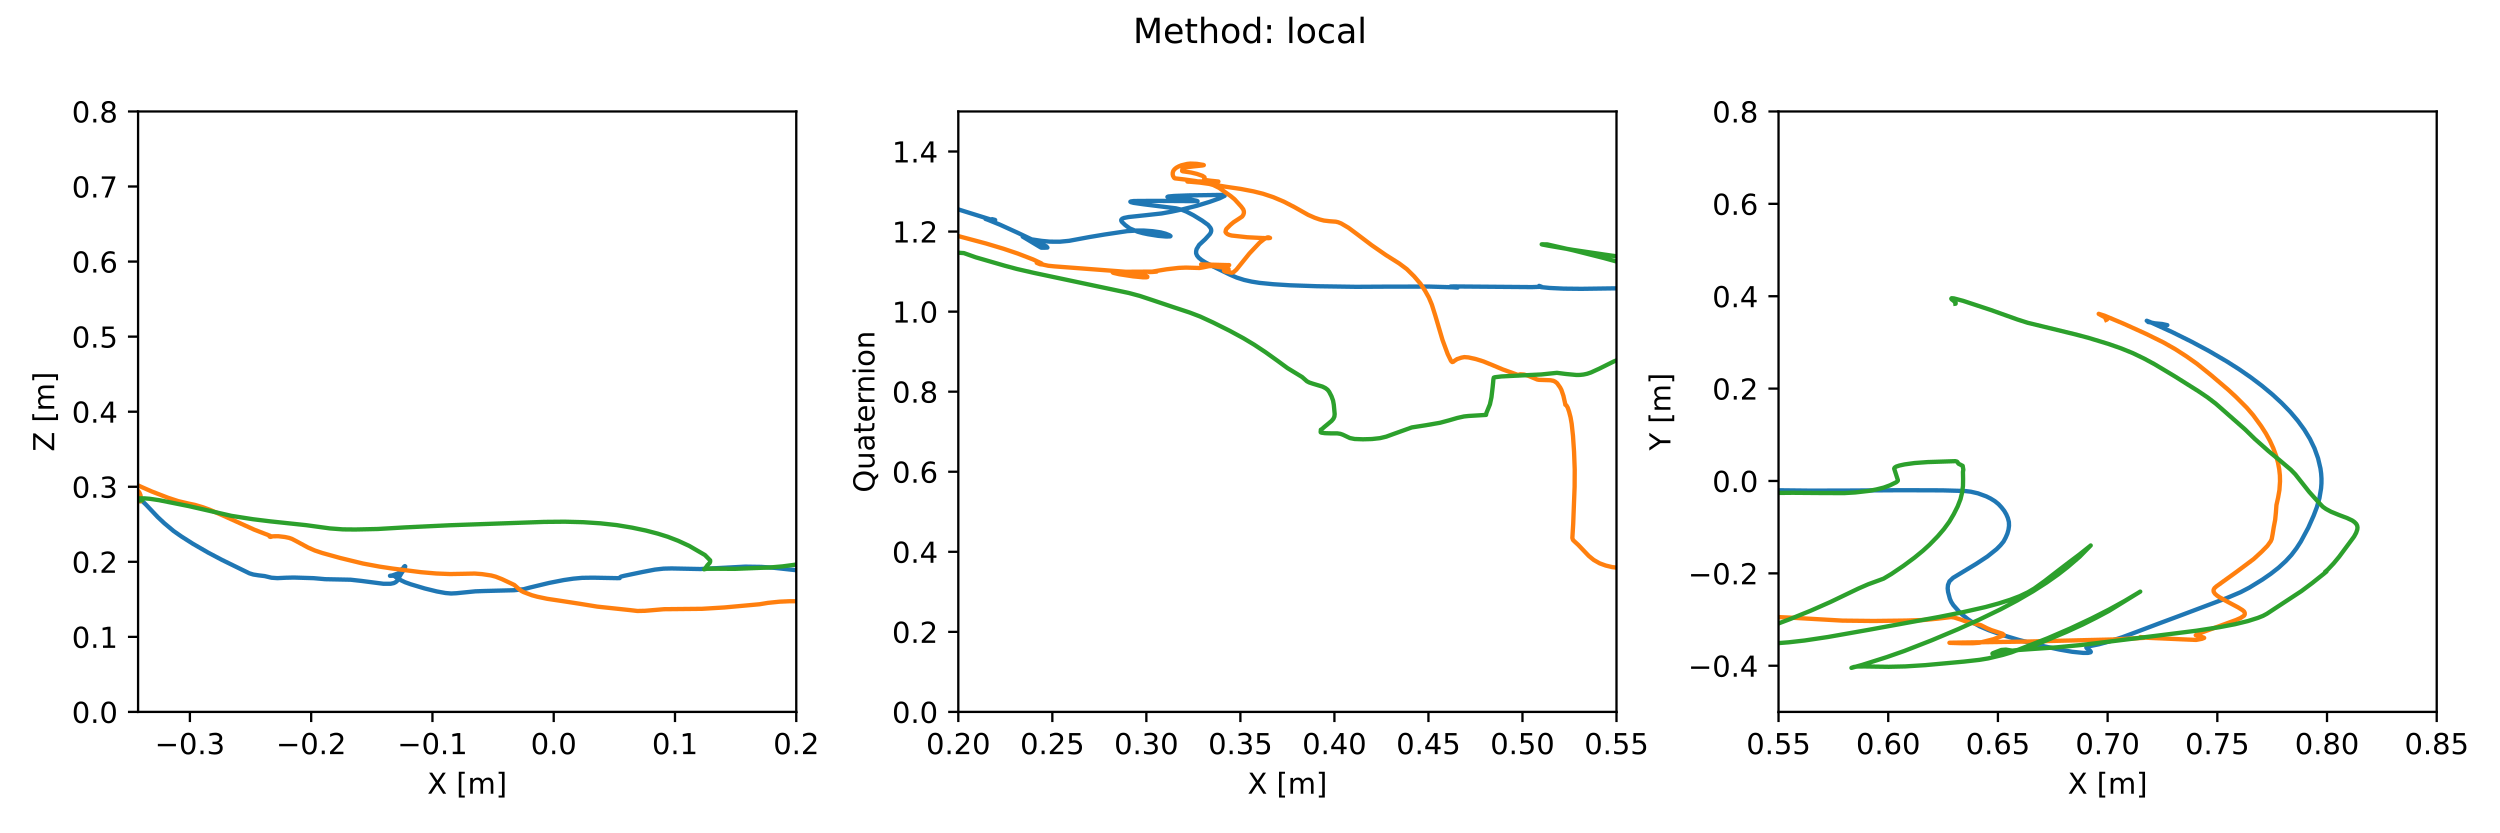 <?xml version="1.0" encoding="utf-8" standalone="no"?>
<!DOCTYPE svg PUBLIC "-//W3C//DTD SVG 1.1//EN"
  "http://www.w3.org/Graphics/SVG/1.1/DTD/svg11.dtd">
<!-- Created with matplotlib (https://matplotlib.org/) -->
<svg height="288pt" version="1.1" viewBox="0 0 864 288" width="864pt" xmlns="http://www.w3.org/2000/svg" xmlns:xlink="http://www.w3.org/1999/xlink">
 <defs>
  <style type="text/css">*{stroke-linecap:butt;stroke-linejoin:round;}</style>
 </defs>
 <g id="figure_1">
  <g id="patch_1">
   <path d="M 0 288 
L 864 288 
L 864 0 
L 0 0 
z
" style="fill:#ffffff;"/>
  </g>
  <g id="axes_1">
   <g id="patch_2">
    <path d="M 47.72 246.04 
L 275.19 246.04 
L 275.19 38.52 
L 47.72 38.52 
z
" style="fill:#ffffff;"/>
   </g>
   <g id="matplotlib.axis_1">
    <g id="xtick_1">
     <g id="line2d_1">
      <defs>
       <path d="M 0 0 
L 0 3.5 
" id="md6c270a494" style="stroke:#000000;stroke-width:0.8;"/>
      </defs>
      <g>
       <use style="stroke:#000000;stroke-width:0.8;" x="65.628" xlink:href="#md6c270a494" y="246.04"/>
      </g>
     </g>
     <g id="text_1">
      <!-- −0.3 -->
      <g transform="translate(53.487 260.638)scale(0.1 -0.1)">
       <defs>
        <path d="M 10.594 35.5 
L 73.188 35.5 
L 73.188 27.203 
L 10.594 27.203 
z
" id="DejaVuSans-8722"/>
        <path d="M 31.781 66.406 
Q 24.172 66.406 20.328 58.906 
Q 16.5 51.422 16.5 36.375 
Q 16.5 21.391 20.328 13.891 
Q 24.172 6.391 31.781 6.391 
Q 39.453 6.391 43.281 13.891 
Q 47.125 21.391 47.125 36.375 
Q 47.125 51.422 43.281 58.906 
Q 39.453 66.406 31.781 66.406 
z
M 31.781 74.219 
Q 44.047 74.219 50.516 64.516 
Q 56.984 54.828 56.984 36.375 
Q 56.984 17.969 50.516 8.266 
Q 44.047 -1.422 31.781 -1.422 
Q 19.531 -1.422 13.062 8.266 
Q 6.594 17.969 6.594 36.375 
Q 6.594 54.828 13.062 64.516 
Q 19.531 74.219 31.781 74.219 
z
" id="DejaVuSans-48"/>
        <path d="M 10.688 12.406 
L 21 12.406 
L 21 0 
L 10.688 0 
z
" id="DejaVuSans-46"/>
        <path d="M 40.578 39.312 
Q 47.656 37.797 51.625 33 
Q 55.609 28.219 55.609 21.188 
Q 55.609 10.406 48.188 4.484 
Q 40.766 -1.422 27.094 -1.422 
Q 22.516 -1.422 17.656 -0.516 
Q 12.797 0.391 7.625 2.203 
L 7.625 11.719 
Q 11.719 9.328 16.594 8.109 
Q 21.484 6.891 26.812 6.891 
Q 36.078 6.891 40.938 10.547 
Q 45.797 14.203 45.797 21.188 
Q 45.797 27.641 41.281 31.266 
Q 36.766 34.906 28.719 34.906 
L 20.219 34.906 
L 20.219 43.016 
L 29.109 43.016 
Q 36.375 43.016 40.234 45.922 
Q 44.094 48.828 44.094 54.297 
Q 44.094 59.906 40.109 62.906 
Q 36.141 65.922 28.719 65.922 
Q 24.656 65.922 20.016 65.031 
Q 15.375 64.156 9.812 62.312 
L 9.812 71.094 
Q 15.438 72.656 20.344 73.438 
Q 25.25 74.219 29.594 74.219 
Q 40.828 74.219 47.359 69.109 
Q 53.906 64.016 53.906 55.328 
Q 53.906 49.266 50.438 45.094 
Q 46.969 40.922 40.578 39.312 
z
" id="DejaVuSans-51"/>
       </defs>
       <use xlink:href="#DejaVuSans-8722"/>
       <use x="83.789" xlink:href="#DejaVuSans-48"/>
       <use x="147.412" xlink:href="#DejaVuSans-46"/>
       <use x="179.199" xlink:href="#DejaVuSans-51"/>
      </g>
     </g>
    </g>
    <g id="xtick_2">
     <g id="line2d_2">
      <g>
       <use style="stroke:#000000;stroke-width:0.8;" x="107.541" xlink:href="#md6c270a494" y="246.04"/>
      </g>
     </g>
     <g id="text_2">
      <!-- −0.2 -->
      <g transform="translate(95.399 260.638)scale(0.1 -0.1)">
       <defs>
        <path d="M 19.188 8.297 
L 53.609 8.297 
L 53.609 0 
L 7.328 0 
L 7.328 8.297 
Q 12.938 14.109 22.625 23.891 
Q 32.328 33.688 34.812 36.531 
Q 39.547 41.844 41.422 45.531 
Q 43.312 49.219 43.312 52.781 
Q 43.312 58.594 39.234 62.25 
Q 35.156 65.922 28.609 65.922 
Q 23.969 65.922 18.812 64.312 
Q 13.672 62.703 7.812 59.422 
L 7.812 69.391 
Q 13.766 71.781 18.938 73 
Q 24.125 74.219 28.422 74.219 
Q 39.75 74.219 46.484 68.547 
Q 53.219 62.891 53.219 53.422 
Q 53.219 48.922 51.531 44.891 
Q 49.859 40.875 45.406 35.406 
Q 44.188 33.984 37.641 27.219 
Q 31.109 20.453 19.188 8.297 
z
" id="DejaVuSans-50"/>
       </defs>
       <use xlink:href="#DejaVuSans-8722"/>
       <use x="83.789" xlink:href="#DejaVuSans-48"/>
       <use x="147.412" xlink:href="#DejaVuSans-46"/>
       <use x="179.199" xlink:href="#DejaVuSans-50"/>
      </g>
     </g>
    </g>
    <g id="xtick_3">
     <g id="line2d_3">
      <g>
       <use style="stroke:#000000;stroke-width:0.8;" x="149.453" xlink:href="#md6c270a494" y="246.04"/>
      </g>
     </g>
     <g id="text_3">
      <!-- −0.1 -->
      <g transform="translate(137.312 260.638)scale(0.1 -0.1)">
       <defs>
        <path d="M 12.406 8.297 
L 28.516 8.297 
L 28.516 63.922 
L 10.984 60.406 
L 10.984 69.391 
L 28.422 72.906 
L 38.281 72.906 
L 38.281 8.297 
L 54.391 8.297 
L 54.391 0 
L 12.406 0 
z
" id="DejaVuSans-49"/>
       </defs>
       <use xlink:href="#DejaVuSans-8722"/>
       <use x="83.789" xlink:href="#DejaVuSans-48"/>
       <use x="147.412" xlink:href="#DejaVuSans-46"/>
       <use x="179.199" xlink:href="#DejaVuSans-49"/>
      </g>
     </g>
    </g>
    <g id="xtick_4">
     <g id="line2d_4">
      <g>
       <use style="stroke:#000000;stroke-width:0.8;" x="191.365" xlink:href="#md6c270a494" y="246.04"/>
      </g>
     </g>
     <g id="text_4">
      <!-- 0.0 -->
      <g transform="translate(183.414 260.638)scale(0.1 -0.1)">
       <use xlink:href="#DejaVuSans-48"/>
       <use x="63.623" xlink:href="#DejaVuSans-46"/>
       <use x="95.41" xlink:href="#DejaVuSans-48"/>
      </g>
     </g>
    </g>
    <g id="xtick_5">
     <g id="line2d_5">
      <g>
       <use style="stroke:#000000;stroke-width:0.8;" x="233.278" xlink:href="#md6c270a494" y="246.04"/>
      </g>
     </g>
     <g id="text_5">
      <!-- 0.1 -->
      <g transform="translate(225.326 260.638)scale(0.1 -0.1)">
       <use xlink:href="#DejaVuSans-48"/>
       <use x="63.623" xlink:href="#DejaVuSans-46"/>
       <use x="95.41" xlink:href="#DejaVuSans-49"/>
      </g>
     </g>
    </g>
    <g id="xtick_6">
     <g id="line2d_6">
      <g>
       <use style="stroke:#000000;stroke-width:0.8;" x="275.19" xlink:href="#md6c270a494" y="246.04"/>
      </g>
     </g>
     <g id="text_6">
      <!-- 0.2 -->
      <g transform="translate(267.238 260.638)scale(0.1 -0.1)">
       <use xlink:href="#DejaVuSans-48"/>
       <use x="63.623" xlink:href="#DejaVuSans-46"/>
       <use x="95.41" xlink:href="#DejaVuSans-50"/>
      </g>
     </g>
    </g>
    <g id="text_7">
     <!-- X [m] -->
     <g transform="translate(147.669 274.317)scale(0.1 -0.1)">
      <defs>
       <path d="M 6.297 72.906 
L 16.891 72.906 
L 35.016 45.797 
L 53.219 72.906 
L 63.812 72.906 
L 40.375 37.891 
L 65.375 0 
L 54.781 0 
L 34.281 31 
L 13.625 0 
L 2.984 0 
L 29 38.922 
z
" id="DejaVuSans-88"/>
       <path id="DejaVuSans-32"/>
       <path d="M 8.594 75.984 
L 29.297 75.984 
L 29.297 69 
L 17.578 69 
L 17.578 -6.203 
L 29.297 -6.203 
L 29.297 -13.188 
L 8.594 -13.188 
z
" id="DejaVuSans-91"/>
       <path d="M 52 44.188 
Q 55.375 50.25 60.062 53.125 
Q 64.75 56 71.094 56 
Q 79.641 56 84.281 50.016 
Q 88.922 44.047 88.922 33.016 
L 88.922 0 
L 79.891 0 
L 79.891 32.719 
Q 79.891 40.578 77.094 44.375 
Q 74.312 48.188 68.609 48.188 
Q 61.625 48.188 57.562 43.547 
Q 53.516 38.922 53.516 30.906 
L 53.516 0 
L 44.484 0 
L 44.484 32.719 
Q 44.484 40.625 41.703 44.406 
Q 38.922 48.188 33.109 48.188 
Q 26.219 48.188 22.156 43.531 
Q 18.109 38.875 18.109 30.906 
L 18.109 0 
L 9.078 0 
L 9.078 54.688 
L 18.109 54.688 
L 18.109 46.188 
Q 21.188 51.219 25.484 53.609 
Q 29.781 56 35.688 56 
Q 41.656 56 45.828 52.969 
Q 50 49.953 52 44.188 
z
" id="DejaVuSans-109"/>
       <path d="M 30.422 75.984 
L 30.422 -13.188 
L 9.719 -13.188 
L 9.719 -6.203 
L 21.391 -6.203 
L 21.391 69 
L 9.719 69 
L 9.719 75.984 
z
" id="DejaVuSans-93"/>
      </defs>
      <use xlink:href="#DejaVuSans-88"/>
      <use x="68.506" xlink:href="#DejaVuSans-32"/>
      <use x="100.293" xlink:href="#DejaVuSans-91"/>
      <use x="139.307" xlink:href="#DejaVuSans-109"/>
      <use x="236.719" xlink:href="#DejaVuSans-93"/>
     </g>
    </g>
   </g>
   <g id="matplotlib.axis_2">
    <g id="ytick_1">
     <g id="line2d_7">
      <defs>
       <path d="M 0 0 
L -3.5 0 
" id="m79e3e562bc" style="stroke:#000000;stroke-width:0.8;"/>
      </defs>
      <g>
       <use style="stroke:#000000;stroke-width:0.8;" x="47.72" xlink:href="#m79e3e562bc" y="246.04"/>
      </g>
     </g>
     <g id="text_8">
      <!-- 0.0 -->
      <g transform="translate(24.817 249.839)scale(0.1 -0.1)">
       <use xlink:href="#DejaVuSans-48"/>
       <use x="63.623" xlink:href="#DejaVuSans-46"/>
       <use x="95.41" xlink:href="#DejaVuSans-48"/>
      </g>
     </g>
    </g>
    <g id="ytick_2">
     <g id="line2d_8">
      <g>
       <use style="stroke:#000000;stroke-width:0.8;" x="47.72" xlink:href="#m79e3e562bc" y="220.1"/>
      </g>
     </g>
     <g id="text_9">
      <!-- 0.1 -->
      <g transform="translate(24.817 223.899)scale(0.1 -0.1)">
       <use xlink:href="#DejaVuSans-48"/>
       <use x="63.623" xlink:href="#DejaVuSans-46"/>
       <use x="95.41" xlink:href="#DejaVuSans-49"/>
      </g>
     </g>
    </g>
    <g id="ytick_3">
     <g id="line2d_9">
      <g>
       <use style="stroke:#000000;stroke-width:0.8;" x="47.72" xlink:href="#m79e3e562bc" y="194.16"/>
      </g>
     </g>
     <g id="text_10">
      <!-- 0.2 -->
      <g transform="translate(24.817 197.959)scale(0.1 -0.1)">
       <use xlink:href="#DejaVuSans-48"/>
       <use x="63.623" xlink:href="#DejaVuSans-46"/>
       <use x="95.41" xlink:href="#DejaVuSans-50"/>
      </g>
     </g>
    </g>
    <g id="ytick_4">
     <g id="line2d_10">
      <g>
       <use style="stroke:#000000;stroke-width:0.8;" x="47.72" xlink:href="#m79e3e562bc" y="168.22"/>
      </g>
     </g>
     <g id="text_11">
      <!-- 0.3 -->
      <g transform="translate(24.817 172.019)scale(0.1 -0.1)">
       <use xlink:href="#DejaVuSans-48"/>
       <use x="63.623" xlink:href="#DejaVuSans-46"/>
       <use x="95.41" xlink:href="#DejaVuSans-51"/>
      </g>
     </g>
    </g>
    <g id="ytick_5">
     <g id="line2d_11">
      <g>
       <use style="stroke:#000000;stroke-width:0.8;" x="47.72" xlink:href="#m79e3e562bc" y="142.28"/>
      </g>
     </g>
     <g id="text_12">
      <!-- 0.4 -->
      <g transform="translate(24.817 146.079)scale(0.1 -0.1)">
       <defs>
        <path d="M 37.797 64.312 
L 12.891 25.391 
L 37.797 25.391 
z
M 35.203 72.906 
L 47.609 72.906 
L 47.609 25.391 
L 58.016 25.391 
L 58.016 17.188 
L 47.609 17.188 
L 47.609 0 
L 37.797 0 
L 37.797 17.188 
L 4.891 17.188 
L 4.891 26.703 
z
" id="DejaVuSans-52"/>
       </defs>
       <use xlink:href="#DejaVuSans-48"/>
       <use x="63.623" xlink:href="#DejaVuSans-46"/>
       <use x="95.41" xlink:href="#DejaVuSans-52"/>
      </g>
     </g>
    </g>
    <g id="ytick_6">
     <g id="line2d_12">
      <g>
       <use style="stroke:#000000;stroke-width:0.8;" x="47.72" xlink:href="#m79e3e562bc" y="116.34"/>
      </g>
     </g>
     <g id="text_13">
      <!-- 0.5 -->
      <g transform="translate(24.817 120.139)scale(0.1 -0.1)">
       <defs>
        <path d="M 10.797 72.906 
L 49.516 72.906 
L 49.516 64.594 
L 19.828 64.594 
L 19.828 46.734 
Q 21.969 47.469 24.109 47.828 
Q 26.266 48.188 28.422 48.188 
Q 40.625 48.188 47.75 41.5 
Q 54.891 34.812 54.891 23.391 
Q 54.891 11.625 47.562 5.094 
Q 40.234 -1.422 26.906 -1.422 
Q 22.312 -1.422 17.547 -0.641 
Q 12.797 0.141 7.719 1.703 
L 7.719 11.625 
Q 12.109 9.234 16.797 8.062 
Q 21.484 6.891 26.703 6.891 
Q 35.156 6.891 40.078 11.328 
Q 45.016 15.766 45.016 23.391 
Q 45.016 31 40.078 35.438 
Q 35.156 39.891 26.703 39.891 
Q 22.75 39.891 18.812 39.016 
Q 14.891 38.141 10.797 36.281 
z
" id="DejaVuSans-53"/>
       </defs>
       <use xlink:href="#DejaVuSans-48"/>
       <use x="63.623" xlink:href="#DejaVuSans-46"/>
       <use x="95.41" xlink:href="#DejaVuSans-53"/>
      </g>
     </g>
    </g>
    <g id="ytick_7">
     <g id="line2d_13">
      <g>
       <use style="stroke:#000000;stroke-width:0.8;" x="47.72" xlink:href="#m79e3e562bc" y="90.4"/>
      </g>
     </g>
     <g id="text_14">
      <!-- 0.6 -->
      <g transform="translate(24.817 94.199)scale(0.1 -0.1)">
       <defs>
        <path d="M 33.016 40.375 
Q 26.375 40.375 22.484 35.828 
Q 18.609 31.297 18.609 23.391 
Q 18.609 15.531 22.484 10.953 
Q 26.375 6.391 33.016 6.391 
Q 39.656 6.391 43.531 10.953 
Q 47.406 15.531 47.406 23.391 
Q 47.406 31.297 43.531 35.828 
Q 39.656 40.375 33.016 40.375 
z
M 52.594 71.297 
L 52.594 62.312 
Q 48.875 64.062 45.094 64.984 
Q 41.312 65.922 37.594 65.922 
Q 27.828 65.922 22.672 59.328 
Q 17.531 52.734 16.797 39.406 
Q 19.672 43.656 24.016 45.922 
Q 28.375 48.188 33.594 48.188 
Q 44.578 48.188 50.953 41.516 
Q 57.328 34.859 57.328 23.391 
Q 57.328 12.156 50.688 5.359 
Q 44.047 -1.422 33.016 -1.422 
Q 20.359 -1.422 13.672 8.266 
Q 6.984 17.969 6.984 36.375 
Q 6.984 53.656 15.188 63.938 
Q 23.391 74.219 37.203 74.219 
Q 40.922 74.219 44.703 73.484 
Q 48.484 72.75 52.594 71.297 
z
" id="DejaVuSans-54"/>
       </defs>
       <use xlink:href="#DejaVuSans-48"/>
       <use x="63.623" xlink:href="#DejaVuSans-46"/>
       <use x="95.41" xlink:href="#DejaVuSans-54"/>
      </g>
     </g>
    </g>
    <g id="ytick_8">
     <g id="line2d_14">
      <g>
       <use style="stroke:#000000;stroke-width:0.8;" x="47.72" xlink:href="#m79e3e562bc" y="64.46"/>
      </g>
     </g>
     <g id="text_15">
      <!-- 0.7 -->
      <g transform="translate(24.817 68.259)scale(0.1 -0.1)">
       <defs>
        <path d="M 8.203 72.906 
L 55.078 72.906 
L 55.078 68.703 
L 28.609 0 
L 18.312 0 
L 43.219 64.594 
L 8.203 64.594 
z
" id="DejaVuSans-55"/>
       </defs>
       <use xlink:href="#DejaVuSans-48"/>
       <use x="63.623" xlink:href="#DejaVuSans-46"/>
       <use x="95.41" xlink:href="#DejaVuSans-55"/>
      </g>
     </g>
    </g>
    <g id="ytick_9">
     <g id="line2d_15">
      <g>
       <use style="stroke:#000000;stroke-width:0.8;" x="47.72" xlink:href="#m79e3e562bc" y="38.52"/>
      </g>
     </g>
     <g id="text_16">
      <!-- 0.8 -->
      <g transform="translate(24.817 42.319)scale(0.1 -0.1)">
       <defs>
        <path d="M 31.781 34.625 
Q 24.75 34.625 20.719 30.859 
Q 16.703 27.094 16.703 20.516 
Q 16.703 13.922 20.719 10.156 
Q 24.75 6.391 31.781 6.391 
Q 38.812 6.391 42.859 10.172 
Q 46.922 13.969 46.922 20.516 
Q 46.922 27.094 42.891 30.859 
Q 38.875 34.625 31.781 34.625 
z
M 21.922 38.812 
Q 15.578 40.375 12.031 44.719 
Q 8.5 49.078 8.5 55.328 
Q 8.5 64.062 14.719 69.141 
Q 20.953 74.219 31.781 74.219 
Q 42.672 74.219 48.875 69.141 
Q 55.078 64.062 55.078 55.328 
Q 55.078 49.078 51.531 44.719 
Q 48 40.375 41.703 38.812 
Q 48.828 37.156 52.797 32.312 
Q 56.781 27.484 56.781 20.516 
Q 56.781 9.906 50.312 4.234 
Q 43.844 -1.422 31.781 -1.422 
Q 19.734 -1.422 13.25 4.234 
Q 6.781 9.906 6.781 20.516 
Q 6.781 27.484 10.781 32.312 
Q 14.797 37.156 21.922 38.812 
z
M 18.312 54.391 
Q 18.312 48.734 21.844 45.562 
Q 25.391 42.391 31.781 42.391 
Q 38.141 42.391 41.719 45.562 
Q 45.312 48.734 45.312 54.391 
Q 45.312 60.062 41.719 63.234 
Q 38.141 66.406 31.781 66.406 
Q 25.391 66.406 21.844 63.234 
Q 18.312 60.062 18.312 54.391 
z
" id="DejaVuSans-56"/>
       </defs>
       <use xlink:href="#DejaVuSans-48"/>
       <use x="63.623" xlink:href="#DejaVuSans-46"/>
       <use x="95.41" xlink:href="#DejaVuSans-56"/>
      </g>
     </g>
    </g>
    <g id="text_17">
     <!-- Z [m] -->
     <g transform="translate(18.737 156.066)rotate(-90)scale(0.1 -0.1)">
      <defs>
       <path d="M 5.609 72.906 
L 62.891 72.906 
L 62.891 65.375 
L 16.797 8.297 
L 64.016 8.297 
L 64.016 0 
L 4.5 0 
L 4.5 7.516 
L 50.594 64.594 
L 5.609 64.594 
z
" id="DejaVuSans-90"/>
      </defs>
      <use xlink:href="#DejaVuSans-90"/>
      <use x="68.506" xlink:href="#DejaVuSans-32"/>
      <use x="100.293" xlink:href="#DejaVuSans-91"/>
      <use x="139.307" xlink:href="#DejaVuSans-109"/>
      <use x="236.719" xlink:href="#DejaVuSans-93"/>
     </g>
    </g>
   </g>
   <g id="line2d_16">
    <path clip-path="url(#p8a51f3b17f)" d="M 47.237 171.586 
L 47.236 171.586 
L 47.459 171.634 
L 47.694 171.799 
L 48.193 172.353 
L 49.664 173.64 
L 50.574 174.533 
L 54.525 178.714 
L 56.786 180.837 
L 59.981 183.509 
L 62.733 185.43 
L 66.66 187.929 
L 71.899 190.964 
L 76.732 193.517 
L 86.195 198.142 
L 87.55 198.557 
L 89.377 198.842 
L 91.452 199.092 
L 93.843 199.664 
L 95.86 199.806 
L 98.753 199.667 
L 101.529 199.597 
L 108.391 199.814 
L 112.395 200.166 
L 121.174 200.351 
L 124.919 200.767 
L 132.568 201.757 
L 135.024 201.742 
L 136.099 201.515 
L 136.767 201.173 
L 137.234 200.767 
L 137.641 200.012 
L 138.761 198.074 
L 139.9 196.36 
L 140.05 195.753 
L 139.927 195.643 
L 139.661 195.829 
L 139.396 196.278 
L 139.159 196.581 
L 138.993 196.6 
L 139.158 196.674 
L 139.314 196.897 
L 139.223 197.141 
L 138.526 197.65 
L 137.325 198.268 
L 135.566 198.885 
L 134.783 198.998 
L 135.642 198.967 
L 136.278 199.034 
L 136.859 199.487 
L 138.578 200.541 
L 139.969 201.209 
L 141.956 201.926 
L 146.753 203.364 
L 150.946 204.4 
L 153.935 204.945 
L 155.895 205.111 
L 157.713 205.02 
L 164.281 204.364 
L 167.338 204.254 
L 177.628 203.982 
L 180.978 203.64 
L 183.141 203.057 
L 189.767 201.46 
L 194.85 200.466 
L 198.101 199.989 
L 201.2 199.704 
L 204.959 199.644 
L 213.277 199.81 
L 214.164 199.794 
L 214.147 199.701 
L 214.343 199.464 
L 214.634 199.273 
L 215.687 199.005 
L 222.064 197.676 
L 226.339 196.855 
L 229.352 196.52 
L 232.124 196.451 
L 242.054 196.658 
L 257.572 195.828 
L 263.084 195.918 
L 267.45 196.228 
L 274.895 197.033 
L 279.823 197.602 
L 282.12 197.607 
L 282.874 197.476 
L 283.109 197.179 
L 283.395 196.554 
L 283.217 196.519 
L 282.722 196.594 
L 282.777 196.637 
L 282.942 196.707 
L 282.876 196.769 
L 282.267 197.108 
L 281.537 197.255 
L 281.246 197.22 
L 281.747 197.159 
L 284.456 197.147 
L 291.088 197.323 
L 294.83 197.329 
L 295.048 197.498 
L 294.964 197.513 
L 291.946 199.261 
L 290.28 200.315 
L 289.633 200.971 
L 289.588 201.503 
L 289.748 201.751 
L 290.427 202.142 
L 291.497 202.477 
L 292.975 202.668 
L 295.59 202.743 
L 298.817 202.468 
L 302.107 201.938 
L 305.578 201.139 
L 310.943 199.526 
L 313.849 198.494 
L 317.659 196.846 
L 320.312 195.693 
L 321.371 195.506 
L 322.217 195.64 
L 322.485 195.873 
L 322.42 196.072 
L 322.112 196.354 
L 320.759 197.156 
L 315.173 200.175 
L 313.407 201.44 
L 312.366 202.539 
L 311.653 203.554 
L 311.501 204.302 
L 311.804 204.899 
L 312.149 205.123 
L 313.145 205.437 
L 315.205 205.609 
L 321.53 205.864 
L 328.383 206.475 
L 331.233 206.866 
L 333.407 207.384 
L 334.132 207.792 
L 334.551 208.26 
L 334.578 208.849 
L 334.253 209.569 
L 333.576 210.434 
L 330.745 213.236 
L 327.535 216.141 
L 324.656 218.75 
L 322.715 220.802 
L 322.008 221.866 
L 321.803 222.783 
L 321.878 223.127 
L 322.078 223.42 
L 322.795 223.883 
L 323.653 224.256 
L 328.509 225.429 
L 328.232 225.527 
L 325.822 226.533 
L 316.341 231.295 
L 314.333 232.487 
L 313.643 233.102 
L 313.538 233.336 
L 313.627 233.501 
L 314.251 233.634 
L 315.66 233.492 
L 319.801 232.667 
L 325.548 231.435 
L 331.563 230.414 
L 331.466 230.395 
L 328.303 230.028 
L 328.19 229.621 
L 328.392 229.344 
L 329.388 228.685 
L 332.066 227.532 
L 336.503 225.931 
L 338.892 225.303 
L 342.328 224.664 
L 349.125 223.8 
L 353.578 223.41 
L 356.697 223.268 
L 359.72 223.345 
L 362.549 223.586 
L 366.522 224.216 
L 376.855 226.56 
L 381.665 227.814 
L 383.952 228.118 
L 385.141 228.016 
L 385.901 227.657 
L 386.467 227.067 
L 386.433 227.089 
L 384.771 227.823 
L 384.885 227.813 
L 388.313 226.608 
L 392.828 225.227 
L 397.164 224.156 
L 400.42 223.567 
L 403.565 223.234 
L 404.928 223.293 
L 405.135 223.437 
L 404.686 224.208 
L 405.142 224.247 
L 415.403 223.433 
L 421.029 223.403 
L 426.528 223.802 
L 430.64 224.344 
L 438.453 225.92 
L 440.852 226.499 
L 443.132 227.043 
L 447.461 227.978 
L 453.821 229.055 
L 456.042 229.021 
L 457.473 228.654 
L 459.978 227.573 
L 463.211 225.912 
L 464.998 224.796 
L 465.695 224.186 
L 465.913 223.709 
L 465.816 223.537 
L 465.271 223.287 
L 464.87 223.213 
L 462.733 223.31 
L 457.385 223.876 
L 454.533 224.181 
L 454.253 224.061 
L 454.195 223.914 
L 454.432 223.514 
L 454.88 223.254 
L 455.763 222.968 
L 456.809 222.98 
L 457.438 223.029 
L 459.552 223.715 
L 460.285 224.114 
L 461.182 224.437 
L 463.992 225.908 
L 469.793 228.768 
L 471.792 229.489 
L 472.781 229.804 
L 473.771 229.977 
L 474.663 230.253 
L 477.99 230.71 
L 479.543 230.768 
L 481.305 231.185 
L 481.539 231.519 
L 481.398 231.869 
L 480.885 232.193 
L 480.682 232.192 
L 480.774 232.103 
L 482.023 231.574 
L 483.657 231.068 
L 486.145 230.552 
L 489.089 230.177 
L 495.366 229.727 
L 499.053 229.759 
L 501.311 229.902 
L 505.065 230.134 
L 507.512 230.135 
L 510.985 229.783 
L 515.922 229.199 
L 518.115 229.111 
L 519.866 229.235 
L 521.653 229.604 
L 523.086 229.974 
L 524.441 230.139 
L 525.605 230.04 
L 492.228 230.225 
L 492.329 230.288 
L 492.72 230.331 
L 492.628 230.478 
L 492.496 230.733 
L 492.643 230.659 
L 494.228 229.949 
L 496.151 228.696 
L 496.063 228.797 
L 495.84 228.962 
L 495.891 228.941 
" style="fill:none;stroke:#1f77b4;stroke-linecap:square;stroke-width:1.5;"/>
   </g>
   <g id="line2d_17">
    <path clip-path="url(#p8a51f3b17f)" d="M 48.243 173.124 
L 48.304 173.279 
L 48.528 173.282 
L 48.758 173.032 
L 48.807 172.677 
L 48.551 171.132 
L 48.229 170.317 
L 47.854 169.779 
L 45.644 167.478 
L 45.467 167.114 
L 45.537 167.105 
L 46.531 167.219 
L 47.181 167.518 
L 48.984 168.332 
L 52.444 169.854 
L 58.168 172.069 
L 61.621 173.194 
L 65.126 174.024 
L 67.361 174.493 
L 70.138 175.315 
L 72.509 176.178 
L 76.968 178.129 
L 87.888 183.061 
L 93.267 185.142 
L 93.8 185.504 
L 93.807 185.364 
L 93.788 185.342 
L 93.714 185.366 
L 93.424 185.553 
L 93.143 185.41 
L 93.375 185.432 
L 94.512 185.337 
L 96.237 185.325 
L 98.51 185.595 
L 99.919 185.899 
L 100.895 186.244 
L 102.582 187.126 
L 106.483 189.24 
L 108.815 190.258 
L 111.347 191.108 
L 117.621 192.852 
L 125.398 194.745 
L 131.152 195.817 
L 135.651 196.494 
L 145.516 197.748 
L 150.753 198.198 
L 155.581 198.392 
L 160.133 198.306 
L 164.044 198.222 
L 166.603 198.418 
L 169.753 198.887 
L 171.322 199.305 
L 173.47 200.146 
L 177.732 202.153 
L 178.367 202.718 
L 178.984 203.268 
L 180.015 204.13 
L 180.929 204.619 
L 183.824 205.715 
L 185.705 206.233 
L 189.107 206.947 
L 193.152 207.555 
L 200.091 208.62 
L 206.426 209.651 
L 217.727 210.851 
L 220.269 211.154 
L 222.951 211.092 
L 229.457 210.542 
L 242.634 210.405 
L 250.334 209.937 
L 262.498 208.83 
L 265.379 208.355 
L 269.445 207.939 
L 272.991 207.778 
L 277.023 207.816 
L 281.373 208.102 
L 284.338 208.483 
L 287.721 209.146 
L 291.377 210.299 
L 292.908 211.002 
L 293.886 211.674 
L 293.846 212.019 
L 293.52 212.253 
L 293.23 212.259 
L 292.835 212.148 
L 292.695 212.106 
L 292.67 212.147 
L 292.718 212.16 
L 296.601 211.784 
L 303.858 210.438 
L 309.052 209.325 
L 315.019 207.869 
L 316.686 207.493 
L 316.53 207.586 
L 315.697 208.041 
L 313.809 209.284 
L 312.42 210.308 
L 312.888 209.819 
L 314.188 208.701 
L 315.709 207.575 
L 316.687 207.569 
L 317.195 207.707 
L 317.352 207.938 
L 317.204 208.175 
L 316.382 208.704 
L 314.151 209.663 
L 311.078 210.68 
L 309.75 210.947 
L 309.595 210.858 
L 309.853 210.587 
L 311.393 209.561 
L 316.616 206.188 
L 318.528 204.753 
L 319.266 204.035 
L 319.396 203.612 
L 318.917 203.423 
L 317.894 203.206 
L 317.754 203.093 
L 317.819 202.962 
L 318.033 202.809 
L 319.039 202.47 
L 326.627 200.435 
L 328.96 199.473 
L 330.444 198.646 
L 332.088 197.401 
L 334.48 194.967 
L 334.952 194.006 
L 335.54 192.917 
L 335.562 192.893 
L 335.372 193.016 
L 333.879 194.027 
L 331.949 195.461 
L 329.551 197.51 
L 329.308 197.964 
L 329.381 198.3 
L 329.671 198.743 
L 330.452 199.189 
L 332.985 200.066 
L 334.796 200.814 
L 335.299 201.354 
L 335.426 201.725 
L 335.374 202.921 
L 335.06 203.356 
L 334.429 204.034 
L 334.493 204.033 
L 335.045 203.91 
L 334.787 204.093 
L 334.587 204.244 
L 334.77 204.23 
L 335.321 204.32 
L 335.44 204.482 
L 335.383 204.516 
L 335.296 204.537 
L 335.786 204.504 
L 337.923 204.918 
L 339.474 204.852 
L 341.806 204.52 
L 344.673 203.873 
L 341 204.596 
L 339.592 204.65 
L 337.434 204.468 
L 336.11 204.167 
L 335.164 203.66 
L 334.887 203.359 
L 334.746 203 
L 334.828 202.16 
L 335.205 201.193 
L 336.539 199.027 
L 338.01 196.726 
L 338.463 195.667 
L 338.8 194.307 
L 338.834 193.156 
L 338.559 192.189 
L 338.012 191.475 
L 337.441 191.129 
L 336.363 190.757 
L 334.958 190.605 
L 333.3 190.665 
L 331.333 191.063 
L 329.347 191.678 
L 327.599 192.547 
L 326.033 193.674 
L 324.856 194.777 
L 323.886 196.045 
L 323.145 197.177 
L 322.971 197.664 
L 323.105 198.074 
L 323.786 198.367 
L 324.907 198.57 
L 328.904 199.066 
L 329.646 199.429 
L 329.849 199.683 
L 329.905 199.97 
L 329.607 200.727 
L 328.67 202.041 
L 325.412 206.102 
L 325.145 206.872 
L 325.181 208.637 
L 325.482 208.639 
L 327.036 208.243 
L 328.099 208.206 
L 329.17 208.411 
L 329.621 208.641 
L 329.963 209.004 
L 330.099 209.518 
L 330.061 211.703 
L 330.437 212.152 
L 331.046 212.513 
L 332.828 213.294 
L 333.114 213.566 
L 333.092 213.886 
L 332.727 214.246 
L 331.721 214.74 
L 326.995 216.561 
L 326.576 216.55 
L 326.283 216.39 
L 326.249 216.153 
L 326.405 215.392 
L 326.299 214.978 
L 326.864 214.636 
L 328.981 213.685 
L 330.131 213.329 
L 332.36 212.948 
L 334.26 212.87 
L 335.964 212.845 
L 339.962 212.317 
L 345.392 211.759 
L 351.287 211.19 
L 354.644 211.187 
L 356.667 211.627 
L 358.816 212.3 
L 360.52 212.449 
L 362.145 212.326 
L 364.07 212.058 
L 368.431 211.118 
L 375.964 209.578 
L 378.731 209.275 
L 380.068 209.426 
L 380.733 209.68 
L 381.716 210.392 
L 383.402 212.257 
L 385.512 214.629 
L 385.535 214.604 
L 385.835 214.041 
L 386.353 213.14 
L 387.331 211.957 
L 387.982 211.352 
L 388.396 211.138 
L 389.518 211.033 
L 390.581 211.203 
L 391.799 211.701 
L 392.686 212.259 
L 393.937 213.366 
L 396.54 216.065 
L 399.824 219.322 
L 400.087 219.99 
L 400.141 219.952 
L 400.436 219.756 
L 404.199 218.055 
L 405.563 217.677 
L 406.632 217.585 
L 410.414 217.985 
L 410.489 218.343 
L 410.581 218.5 
L 411.172 218.722 
L 412.576 218.963 
L 412.471 218.853 
L 412.023 218.625 
L 412.098 218.562 
L 412.869 218.236 
L 413.979 218.014 
L 415.224 217.952 
L 416.803 218.136 
L 418.808 218.644 
L 423.354 219.828 
L 427.287 220.334 
L 433.011 220.501 
L 444.265 220.239 
L 448.846 219.964 
L 451.417 220.127 
L 452.673 220.46 
L 453.277 220.814 
L 453.663 221.327 
L 454.099 222.102 
L 455.049 223.095 
L 455.66 223.343 
L 456.064 223.347 
L 456.848 223.054 
L 458.628 222.171 
L 460.113 221.669 
L 460.965 221.375 
L 461.699 220.889 
L 463.989 219.086 
L 464.912 218.359 
L 464.825 218.387 
L 464.117 218.451 
L 462.942 218.543 
L 461.296 218.934 
L 460.558 219.382 
L 459.669 220.249 
L 458.638 221.378 
L 456.435 223.271 
L 454.955 224.568 
L 454.534 225.21 
L 454.637 225.388 
L 454.936 225.482 
L 456.206 225.483 
L 458.579 225.137 
L 471.489 222.47 
L 488.791 218.606 
L 491.132 218.332 
L 491.739 218.587 
L 491.581 218.95 
L 491.028 219.786 
L 491.306 220.185 
L 494.783 221.268 
L 496.835 222.717 
L 497.732 223.537 
L 499.325 224.71 
L 500.301 224.893 
L 500.709 224.773 
L 500.97 224.469 
L 501.973 222.852 
L 502.895 221.865 
L 503.187 221.712 
L 503.193 221.746 
L 502.988 221.944 
L 501.591 222.716 
L 501.645 222.722 
L 502.452 222.636 
L 503.495 222.28 
L 504.841 221.621 
L 509.249 218.883 
L 510.951 217.834 
L 510.53 217.983 
L 508.527 218.79 
L 505.009 220.527 
L 504.985 220.698 
L 505.165 220.811 
L 506.032 220.886 
L 508.49 220.8 
L 509.716 220.586 
L 514.934 219.093 
L 516.099 219.005 
L 516.489 219.279 
L 517.209 219.538 
L 517.685 219.487 
L 517.422 219.444 
L 508.586 218.41 
L 496.554 217.963 
L 492.088 217.924 
L 483.901 218.079 
L 483.151 218.37 
L 483.046 218.533 
L 483.261 218.613 
L 483.999 218.711 
L 484.007 218.885 
L 484.307 219.25 
L 484.631 219.811 
L 484.653 220.241 
L 484.468 220.919 
L 484.468 220.919 
" style="fill:none;stroke:#ff7f0e;stroke-linecap:square;stroke-width:1.5;"/>
   </g>
   <g id="line2d_18">
    <path clip-path="url(#p8a51f3b17f)" d="M 47.72 172.913 
L 48.256 172.966 
L 49.181 172.944 
L 49.096 172.889 
L 48.091 172.203 
L 48.257 172.246 
L 49.871 172.228 
L 51.774 172.383 
L 55.018 172.867 
L 65.346 174.932 
L 79.996 178.281 
L 87.396 179.44 
L 93.426 180.182 
L 105.794 181.496 
L 113.983 182.615 
L 118.537 182.952 
L 122.81 182.997 
L 130.587 182.818 
L 139.885 182.273 
L 155.388 181.53 
L 188.097 180.368 
L 195.147 180.297 
L 201.553 180.468 
L 207.505 180.861 
L 213.123 181.472 
L 218.425 182.35 
L 223.243 183.363 
L 227.338 184.429 
L 230.757 185.501 
L 234.361 186.89 
L 238.19 188.66 
L 243.621 191.818 
L 245.426 193.644 
L 245.439 194.117 
L 245.25 194.557 
L 244.505 195.33 
L 244.175 195.799 
L 243.873 196.23 
L 243.366 196.764 
L 243.555 196.702 
L 244.393 196.542 
L 246.356 196.532 
L 253.859 196.599 
L 266.253 196.106 
L 270.48 195.738 
L 274.751 195.17 
L 275.841 194.879 
L 276.199 194.553 
L 276.857 194.634 
L 279.08 194.963 
L 281.945 194.911 
L 293.328 194.469 
L 308.688 193.163 
L 313.208 192.842 
L 316.619 192.777 
L 323.02 192.845 
L 331.494 192.431 
L 336.209 192.309 
L 339.442 192.151 
L 344.734 192.043 
L 349.503 191.49 
L 351.469 190.943 
L 357.012 188.244 
L 357.843 188.041 
L 358.856 188.111 
L 359.074 188.165 
L 358.914 188.249 
L 355.934 189.706 
L 357.527 189.08 
L 358.58 188.842 
L 359.65 188.829 
L 360.336 189.038 
L 360.891 189.433 
L 362.199 190.601 
L 362.791 190.817 
L 363.966 190.893 
L 365.885 190.593 
L 368.294 189.827 
L 369.889 189.061 
L 375.79 185.579 
L 377.783 184.817 
L 380.462 184.067 
L 382.562 183.662 
L 384.523 183.48 
L 387.352 183.276 
L 392.659 182.561 
L 392.821 182.442 
L 393.201 181.979 
L 393.89 181.08 
L 394.091 180.485 
L 394.275 179.137 
L 394.534 175.815 
L 395.01 175.453 
L 399.107 172.671 
L 402.391 170.754 
L 405.664 168.999 
L 407.064 168.466 
L 408.056 168.34 
L 408.461 168.511 
L 409.789 169.83 
L 410.559 170.09 
L 411.605 170.185 
L 413.739 170.04 
L 417.073 169.484 
L 421.268 168.472 
L 429.922 166.258 
L 432.479 165.894 
L 434.489 165.875 
L 436.101 166.082 
L 437.742 166.527 
L 439.154 166.881 
L 440.198 167.076 
L 443.49 167.269 
L 444.109 167.448 
L 444.542 167.741 
L 444.693 168.21 
L 444.453 169.919 
L 443.985 173.483 
L 444.058 174.752 
L 444.364 175.421 
L 444.967 175.847 
L 445.962 176.052 
L 447.197 176.035 
L 451.893 175.738 
L 452.671 175.861 
L 454.531 176.671 
L 455.229 177.271 
L 455.24 177.297 
L 455.315 177.234 
L 456.899 176.066 
L 457.194 175.962 
L 457.125 176.047 
L 457.11 176.085 
L 457.082 175.934 
L 456.777 175.79 
L 455.354 175.67 
L 453.47 175.577 
L 449.067 175.479 
L 445.196 175.225 
L 442.586 174.933 
L 441.648 175.037 
L 438.292 175.896 
L 436.21 176.05 
L 406.508 176.053 
L 406.158 176.618 
L 405.599 177.349 
L 405.23 177.912 
L 405.255 178.18 
L 405.503 178.423 
L 406.049 178.634 
L 409.131 179.147 
L 416.312 179.689 
L 423.812 180.119 
L 427.915 180.783 
L 437.784 182.619 
L 443.446 183.258 
L 446.408 183.429 
L 454.054 183.586 
L 461.452 183.576 
L 466.129 183.949 
L 467.968 184.297 
L 469.526 184.784 
L 470.723 185.343 
L 474.527 187.472 
L 476.026 187.978 
L 477.068 188.09 
L 478.606 188.001 
L 480.735 187.703 
L 481.518 187.617 
L 481.237 187.532 
L 478.538 186.811 
L 474.8 185.975 
L 469.761 185.034 
L 464.296 184.282 
L 459.342 183.84 
L 443.847 183.101 
L 439.67 183.164 
L 436.846 183.442 
L 436.075 183.675 
L 435.835 183.896 
L 435.83 184.16 
L 436.179 184.778 
L 436.619 185.244 
L 437.308 185.706 
L 439.554 186.849 
L 442.366 187.815 
L 444.164 188.172 
L 447.606 188.707 
L 456.651 189.879 
L 460.287 190.593 
L 461.941 191.151 
L 468.341 193.968 
L 469.313 194.094 
L 471.878 193.989 
L 476.085 193.981 
L 490.98 193.969 
L 490.927 193.958 
L 488.029 192.798 
L 485.463 191.699 
L 483.113 190.984 
L 481.065 190.54 
L 478.435 190.222 
L 474.627 190.233 
L 470.811 190.312 
L 470.102 190.585 
L 468.714 191.607 
L 467.788 192.417 
L 467.228 193.156 
L 466.861 193.956 
L 466.347 195.801 
L 465.217 200.085 
L 464.781 200.66 
L 464.345 200.839 
L 463.201 200.771 
L 462.751 200.665 
L 462.803 200.59 
L 464.6 199.961 
L 465.861 199.535 
L 469.322 198.072 
L 474.114 196.088 
L 477.252 195.021 
L 480.851 194.049 
L 491.454 191.895 
L 495.387 191.148 
L 502.847 189.658 
L 507.227 188.895 
L 509.093 188.731 
L 512.868 188.776 
L 514.432 189.043 
L 515.752 189.607 
L 516.939 189.999 
L 517.994 190.116 
L 521.52 190.209 
L 523.42 190.347 
L 526.535 190.394 
L 526.57 190.389 
L 526.311 190.511 
L 526.298 190.622 
L 527.009 190.877 
L 527.675 191.268 
L 530.199 193.135 
L 530.864 193.347 
L 532.39 193.587 
L 532.485 193.859 
L 532.352 194.304 
L 531.728 195.318 
L 530.163 197.273 
L 524.278 204.006 
L 523.258 204.672 
L 522.269 205.055 
L 520.611 205.363 
L 514.877 205.683 
L 512.854 205.502 
L 507.529 204.293 
L 504.672 203.604 
L 500.262 203.017 
L 496.504 202.787 
L 492.74 202.853 
L 489.575 203.154 
L 484.936 203.88 
L 479.715 204.964 
L 469.489 207.262 
L 465.14 207.932 
L 458.631 208.953 
L 456.58 209.483 
L 455.523 209.994 
L 455.066 210.469 
L 454.908 211.089 
L 454.913 211.814 
L 455.157 212.56 
L 455.583 213.605 
L 455.726 214.401 
L 455.66 215.325 
L 455.66 215.325 
" style="fill:none;stroke:#2ca02c;stroke-linecap:square;stroke-width:1.5;"/>
   </g>
   <g id="patch_3">
    <path d="M 47.72 246.04 
L 47.72 38.52 
" style="fill:none;stroke:#000000;stroke-linecap:square;stroke-linejoin:miter;stroke-width:0.8;"/>
   </g>
   <g id="patch_4">
    <path d="M 275.19 246.04 
L 275.19 38.52 
" style="fill:none;stroke:#000000;stroke-linecap:square;stroke-linejoin:miter;stroke-width:0.8;"/>
   </g>
   <g id="patch_5">
    <path d="M 47.72 246.04 
L 275.19 246.04 
" style="fill:none;stroke:#000000;stroke-linecap:square;stroke-linejoin:miter;stroke-width:0.8;"/>
   </g>
   <g id="patch_6">
    <path d="M 47.72 38.52 
L 275.19 38.52 
" style="fill:none;stroke:#000000;stroke-linecap:square;stroke-linejoin:miter;stroke-width:0.8;"/>
   </g>
  </g>
  <g id="axes_2">
   <g id="patch_7">
    <path d="M 331.19 246.04 
L 558.66 246.04 
L 558.66 38.52 
L 331.19 38.52 
z
" style="fill:#ffffff;"/>
   </g>
   <g id="matplotlib.axis_3">
    <g id="xtick_7">
     <g id="line2d_19">
      <g>
       <use style="stroke:#000000;stroke-width:0.8;" x="331.19" xlink:href="#md6c270a494" y="246.04"/>
      </g>
     </g>
     <g id="text_18">
      <!-- 0.20 -->
      <g transform="translate(320.057 260.638)scale(0.1 -0.1)">
       <use xlink:href="#DejaVuSans-48"/>
       <use x="63.623" xlink:href="#DejaVuSans-46"/>
       <use x="95.41" xlink:href="#DejaVuSans-50"/>
       <use x="159.033" xlink:href="#DejaVuSans-48"/>
      </g>
     </g>
    </g>
    <g id="xtick_8">
     <g id="line2d_20">
      <g>
       <use style="stroke:#000000;stroke-width:0.8;" x="363.686" xlink:href="#md6c270a494" y="246.04"/>
      </g>
     </g>
     <g id="text_19">
      <!-- 0.25 -->
      <g transform="translate(352.553 260.638)scale(0.1 -0.1)">
       <use xlink:href="#DejaVuSans-48"/>
       <use x="63.623" xlink:href="#DejaVuSans-46"/>
       <use x="95.41" xlink:href="#DejaVuSans-50"/>
       <use x="159.033" xlink:href="#DejaVuSans-53"/>
      </g>
     </g>
    </g>
    <g id="xtick_9">
     <g id="line2d_21">
      <g>
       <use style="stroke:#000000;stroke-width:0.8;" x="396.181" xlink:href="#md6c270a494" y="246.04"/>
      </g>
     </g>
     <g id="text_20">
      <!-- 0.30 -->
      <g transform="translate(385.049 260.638)scale(0.1 -0.1)">
       <use xlink:href="#DejaVuSans-48"/>
       <use x="63.623" xlink:href="#DejaVuSans-46"/>
       <use x="95.41" xlink:href="#DejaVuSans-51"/>
       <use x="159.033" xlink:href="#DejaVuSans-48"/>
      </g>
     </g>
    </g>
    <g id="xtick_10">
     <g id="line2d_22">
      <g>
       <use style="stroke:#000000;stroke-width:0.8;" x="428.677" xlink:href="#md6c270a494" y="246.04"/>
      </g>
     </g>
     <g id="text_21">
      <!-- 0.35 -->
      <g transform="translate(417.544 260.638)scale(0.1 -0.1)">
       <use xlink:href="#DejaVuSans-48"/>
       <use x="63.623" xlink:href="#DejaVuSans-46"/>
       <use x="95.41" xlink:href="#DejaVuSans-51"/>
       <use x="159.033" xlink:href="#DejaVuSans-53"/>
      </g>
     </g>
    </g>
    <g id="xtick_11">
     <g id="line2d_23">
      <g>
       <use style="stroke:#000000;stroke-width:0.8;" x="461.173" xlink:href="#md6c270a494" y="246.04"/>
      </g>
     </g>
     <g id="text_22">
      <!-- 0.40 -->
      <g transform="translate(450.04 260.638)scale(0.1 -0.1)">
       <use xlink:href="#DejaVuSans-48"/>
       <use x="63.623" xlink:href="#DejaVuSans-46"/>
       <use x="95.41" xlink:href="#DejaVuSans-52"/>
       <use x="159.033" xlink:href="#DejaVuSans-48"/>
      </g>
     </g>
    </g>
    <g id="xtick_12">
     <g id="line2d_24">
      <g>
       <use style="stroke:#000000;stroke-width:0.8;" x="493.669" xlink:href="#md6c270a494" y="246.04"/>
      </g>
     </g>
     <g id="text_23">
      <!-- 0.45 -->
      <g transform="translate(482.536 260.638)scale(0.1 -0.1)">
       <use xlink:href="#DejaVuSans-48"/>
       <use x="63.623" xlink:href="#DejaVuSans-46"/>
       <use x="95.41" xlink:href="#DejaVuSans-52"/>
       <use x="159.033" xlink:href="#DejaVuSans-53"/>
      </g>
     </g>
    </g>
    <g id="xtick_13">
     <g id="line2d_25">
      <g>
       <use style="stroke:#000000;stroke-width:0.8;" x="526.164" xlink:href="#md6c270a494" y="246.04"/>
      </g>
     </g>
     <g id="text_24">
      <!-- 0.50 -->
      <g transform="translate(515.031 260.638)scale(0.1 -0.1)">
       <use xlink:href="#DejaVuSans-48"/>
       <use x="63.623" xlink:href="#DejaVuSans-46"/>
       <use x="95.41" xlink:href="#DejaVuSans-53"/>
       <use x="159.033" xlink:href="#DejaVuSans-48"/>
      </g>
     </g>
    </g>
    <g id="xtick_14">
     <g id="line2d_26">
      <g>
       <use style="stroke:#000000;stroke-width:0.8;" x="558.66" xlink:href="#md6c270a494" y="246.04"/>
      </g>
     </g>
     <g id="text_25">
      <!-- 0.55 -->
      <g transform="translate(547.527 260.638)scale(0.1 -0.1)">
       <use xlink:href="#DejaVuSans-48"/>
       <use x="63.623" xlink:href="#DejaVuSans-46"/>
       <use x="95.41" xlink:href="#DejaVuSans-53"/>
       <use x="159.033" xlink:href="#DejaVuSans-53"/>
      </g>
     </g>
    </g>
    <g id="text_26">
     <!-- X [m] -->
     <g transform="translate(431.139 274.317)scale(0.1 -0.1)">
      <use xlink:href="#DejaVuSans-88"/>
      <use x="68.506" xlink:href="#DejaVuSans-32"/>
      <use x="100.293" xlink:href="#DejaVuSans-91"/>
      <use x="139.307" xlink:href="#DejaVuSans-109"/>
      <use x="236.719" xlink:href="#DejaVuSans-93"/>
     </g>
    </g>
   </g>
   <g id="matplotlib.axis_4">
    <g id="ytick_10">
     <g id="line2d_27">
      <g>
       <use style="stroke:#000000;stroke-width:0.8;" x="331.19" xlink:href="#m79e3e562bc" y="246.04"/>
      </g>
     </g>
     <g id="text_27">
      <!-- 0.0 -->
      <g transform="translate(308.287 249.839)scale(0.1 -0.1)">
       <use xlink:href="#DejaVuSans-48"/>
       <use x="63.623" xlink:href="#DejaVuSans-46"/>
       <use x="95.41" xlink:href="#DejaVuSans-48"/>
      </g>
     </g>
    </g>
    <g id="ytick_11">
     <g id="line2d_28">
      <g>
       <use style="stroke:#000000;stroke-width:0.8;" x="331.19" xlink:href="#m79e3e562bc" y="218.371"/>
      </g>
     </g>
     <g id="text_28">
      <!-- 0.2 -->
      <g transform="translate(308.287 222.17)scale(0.1 -0.1)">
       <use xlink:href="#DejaVuSans-48"/>
       <use x="63.623" xlink:href="#DejaVuSans-46"/>
       <use x="95.41" xlink:href="#DejaVuSans-50"/>
      </g>
     </g>
    </g>
    <g id="ytick_12">
     <g id="line2d_29">
      <g>
       <use style="stroke:#000000;stroke-width:0.8;" x="331.19" xlink:href="#m79e3e562bc" y="190.701"/>
      </g>
     </g>
     <g id="text_29">
      <!-- 0.4 -->
      <g transform="translate(308.287 194.501)scale(0.1 -0.1)">
       <use xlink:href="#DejaVuSans-48"/>
       <use x="63.623" xlink:href="#DejaVuSans-46"/>
       <use x="95.41" xlink:href="#DejaVuSans-52"/>
      </g>
     </g>
    </g>
    <g id="ytick_13">
     <g id="line2d_30">
      <g>
       <use style="stroke:#000000;stroke-width:0.8;" x="331.19" xlink:href="#m79e3e562bc" y="163.032"/>
      </g>
     </g>
     <g id="text_30">
      <!-- 0.6 -->
      <g transform="translate(308.287 166.831)scale(0.1 -0.1)">
       <use xlink:href="#DejaVuSans-48"/>
       <use x="63.623" xlink:href="#DejaVuSans-46"/>
       <use x="95.41" xlink:href="#DejaVuSans-54"/>
      </g>
     </g>
    </g>
    <g id="ytick_14">
     <g id="line2d_31">
      <g>
       <use style="stroke:#000000;stroke-width:0.8;" x="331.19" xlink:href="#m79e3e562bc" y="135.363"/>
      </g>
     </g>
     <g id="text_31">
      <!-- 0.8 -->
      <g transform="translate(308.287 139.162)scale(0.1 -0.1)">
       <use xlink:href="#DejaVuSans-48"/>
       <use x="63.623" xlink:href="#DejaVuSans-46"/>
       <use x="95.41" xlink:href="#DejaVuSans-56"/>
      </g>
     </g>
    </g>
    <g id="ytick_15">
     <g id="line2d_32">
      <g>
       <use style="stroke:#000000;stroke-width:0.8;" x="331.19" xlink:href="#m79e3e562bc" y="107.693"/>
      </g>
     </g>
     <g id="text_32">
      <!-- 1.0 -->
      <g transform="translate(308.287 111.493)scale(0.1 -0.1)">
       <use xlink:href="#DejaVuSans-49"/>
       <use x="63.623" xlink:href="#DejaVuSans-46"/>
       <use x="95.41" xlink:href="#DejaVuSans-48"/>
      </g>
     </g>
    </g>
    <g id="ytick_16">
     <g id="line2d_33">
      <g>
       <use style="stroke:#000000;stroke-width:0.8;" x="331.19" xlink:href="#m79e3e562bc" y="80.024"/>
      </g>
     </g>
     <g id="text_33">
      <!-- 1.2 -->
      <g transform="translate(308.287 83.823)scale(0.1 -0.1)">
       <use xlink:href="#DejaVuSans-49"/>
       <use x="63.623" xlink:href="#DejaVuSans-46"/>
       <use x="95.41" xlink:href="#DejaVuSans-50"/>
      </g>
     </g>
    </g>
    <g id="ytick_17">
     <g id="line2d_34">
      <g>
       <use style="stroke:#000000;stroke-width:0.8;" x="331.19" xlink:href="#m79e3e562bc" y="52.355"/>
      </g>
     </g>
     <g id="text_34">
      <!-- 1.4 -->
      <g transform="translate(308.287 56.154)scale(0.1 -0.1)">
       <use xlink:href="#DejaVuSans-49"/>
       <use x="63.623" xlink:href="#DejaVuSans-46"/>
       <use x="95.41" xlink:href="#DejaVuSans-52"/>
      </g>
     </g>
    </g>
    <g id="text_35">
     <!-- Quaternion -->
     <g transform="translate(302.207 170.239)rotate(-90)scale(0.1 -0.1)">
      <defs>
       <path d="M 39.406 66.219 
Q 28.656 66.219 22.328 58.203 
Q 16.016 50.203 16.016 36.375 
Q 16.016 22.609 22.328 14.594 
Q 28.656 6.594 39.406 6.594 
Q 50.141 6.594 56.422 14.594 
Q 62.703 22.609 62.703 36.375 
Q 62.703 50.203 56.422 58.203 
Q 50.141 66.219 39.406 66.219 
z
M 53.219 1.312 
L 66.219 -12.891 
L 54.297 -12.891 
L 43.5 -1.219 
Q 41.891 -1.312 41.031 -1.359 
Q 40.188 -1.422 39.406 -1.422 
Q 24.031 -1.422 14.812 8.859 
Q 5.609 19.141 5.609 36.375 
Q 5.609 53.656 14.812 63.938 
Q 24.031 74.219 39.406 74.219 
Q 54.734 74.219 63.906 63.938 
Q 73.094 53.656 73.094 36.375 
Q 73.094 23.688 67.984 14.641 
Q 62.891 5.609 53.219 1.312 
z
" id="DejaVuSans-81"/>
       <path d="M 8.5 21.578 
L 8.5 54.688 
L 17.484 54.688 
L 17.484 21.922 
Q 17.484 14.156 20.5 10.266 
Q 23.531 6.391 29.594 6.391 
Q 36.859 6.391 41.078 11.031 
Q 45.312 15.672 45.312 23.688 
L 45.312 54.688 
L 54.297 54.688 
L 54.297 0 
L 45.312 0 
L 45.312 8.406 
Q 42.047 3.422 37.719 1 
Q 33.406 -1.422 27.688 -1.422 
Q 18.266 -1.422 13.375 4.438 
Q 8.5 10.297 8.5 21.578 
z
M 31.109 56 
z
" id="DejaVuSans-117"/>
       <path d="M 34.281 27.484 
Q 23.391 27.484 19.188 25 
Q 14.984 22.516 14.984 16.5 
Q 14.984 11.719 18.141 8.906 
Q 21.297 6.109 26.703 6.109 
Q 34.188 6.109 38.703 11.406 
Q 43.219 16.703 43.219 25.484 
L 43.219 27.484 
z
M 52.203 31.203 
L 52.203 0 
L 43.219 0 
L 43.219 8.297 
Q 40.141 3.328 35.547 0.953 
Q 30.953 -1.422 24.312 -1.422 
Q 15.922 -1.422 10.953 3.297 
Q 6 8.016 6 15.922 
Q 6 25.141 12.172 29.828 
Q 18.359 34.516 30.609 34.516 
L 43.219 34.516 
L 43.219 35.406 
Q 43.219 41.609 39.141 45 
Q 35.062 48.391 27.688 48.391 
Q 23 48.391 18.547 47.266 
Q 14.109 46.141 10.016 43.891 
L 10.016 52.203 
Q 14.938 54.109 19.578 55.047 
Q 24.219 56 28.609 56 
Q 40.484 56 46.344 49.844 
Q 52.203 43.703 52.203 31.203 
z
" id="DejaVuSans-97"/>
       <path d="M 18.312 70.219 
L 18.312 54.688 
L 36.812 54.688 
L 36.812 47.703 
L 18.312 47.703 
L 18.312 18.016 
Q 18.312 11.328 20.141 9.422 
Q 21.969 7.516 27.594 7.516 
L 36.812 7.516 
L 36.812 0 
L 27.594 0 
Q 17.188 0 13.234 3.875 
Q 9.281 7.766 9.281 18.016 
L 9.281 47.703 
L 2.688 47.703 
L 2.688 54.688 
L 9.281 54.688 
L 9.281 70.219 
z
" id="DejaVuSans-116"/>
       <path d="M 56.203 29.594 
L 56.203 25.203 
L 14.891 25.203 
Q 15.484 15.922 20.484 11.062 
Q 25.484 6.203 34.422 6.203 
Q 39.594 6.203 44.453 7.469 
Q 49.312 8.734 54.109 11.281 
L 54.109 2.781 
Q 49.266 0.734 44.188 -0.344 
Q 39.109 -1.422 33.891 -1.422 
Q 20.797 -1.422 13.156 6.188 
Q 5.516 13.812 5.516 26.812 
Q 5.516 40.234 12.766 48.109 
Q 20.016 56 32.328 56 
Q 43.359 56 49.781 48.891 
Q 56.203 41.797 56.203 29.594 
z
M 47.219 32.234 
Q 47.125 39.594 43.094 43.984 
Q 39.062 48.391 32.422 48.391 
Q 24.906 48.391 20.391 44.141 
Q 15.875 39.891 15.188 32.172 
z
" id="DejaVuSans-101"/>
       <path d="M 41.109 46.297 
Q 39.594 47.172 37.812 47.578 
Q 36.031 48 33.891 48 
Q 26.266 48 22.188 43.047 
Q 18.109 38.094 18.109 28.812 
L 18.109 0 
L 9.078 0 
L 9.078 54.688 
L 18.109 54.688 
L 18.109 46.188 
Q 20.953 51.172 25.484 53.578 
Q 30.031 56 36.531 56 
Q 37.453 56 38.578 55.875 
Q 39.703 55.766 41.062 55.516 
z
" id="DejaVuSans-114"/>
       <path d="M 54.891 33.016 
L 54.891 0 
L 45.906 0 
L 45.906 32.719 
Q 45.906 40.484 42.875 44.328 
Q 39.844 48.188 33.797 48.188 
Q 26.516 48.188 22.312 43.547 
Q 18.109 38.922 18.109 30.906 
L 18.109 0 
L 9.078 0 
L 9.078 54.688 
L 18.109 54.688 
L 18.109 46.188 
Q 21.344 51.125 25.703 53.562 
Q 30.078 56 35.797 56 
Q 45.219 56 50.047 50.172 
Q 54.891 44.344 54.891 33.016 
z
" id="DejaVuSans-110"/>
       <path d="M 9.422 54.688 
L 18.406 54.688 
L 18.406 0 
L 9.422 0 
z
M 9.422 75.984 
L 18.406 75.984 
L 18.406 64.594 
L 9.422 64.594 
z
" id="DejaVuSans-105"/>
       <path d="M 30.609 48.391 
Q 23.391 48.391 19.188 42.75 
Q 14.984 37.109 14.984 27.297 
Q 14.984 17.484 19.156 11.844 
Q 23.344 6.203 30.609 6.203 
Q 37.797 6.203 41.984 11.859 
Q 46.188 17.531 46.188 27.297 
Q 46.188 37.016 41.984 42.703 
Q 37.797 48.391 30.609 48.391 
z
M 30.609 56 
Q 42.328 56 49.016 48.375 
Q 55.719 40.766 55.719 27.297 
Q 55.719 13.875 49.016 6.219 
Q 42.328 -1.422 30.609 -1.422 
Q 18.844 -1.422 12.172 6.219 
Q 5.516 13.875 5.516 27.297 
Q 5.516 40.766 12.172 48.375 
Q 18.844 56 30.609 56 
z
" id="DejaVuSans-111"/>
      </defs>
      <use xlink:href="#DejaVuSans-81"/>
      <use x="78.711" xlink:href="#DejaVuSans-117"/>
      <use x="142.09" xlink:href="#DejaVuSans-97"/>
      <use x="203.369" xlink:href="#DejaVuSans-116"/>
      <use x="242.578" xlink:href="#DejaVuSans-101"/>
      <use x="304.102" xlink:href="#DejaVuSans-114"/>
      <use x="343.465" xlink:href="#DejaVuSans-110"/>
      <use x="406.844" xlink:href="#DejaVuSans-105"/>
      <use x="434.627" xlink:href="#DejaVuSans-111"/>
      <use x="495.809" xlink:href="#DejaVuSans-110"/>
     </g>
    </g>
   </g>
   <g id="line2d_35">
    <path clip-path="url(#p687a6db516)" d="M -1 94.037 
L 6.252 93.562 
L 11.026 93.434 
L 15.957 93.539 
L 23.45 93.654 
L 31.777 93.351 
L 38.125 92.853 
L 40.226 93.058 
L 43.059 93.645 
L 45.127 93.95 
L 46.276 93.778 
L 53.111 92.434 
L 73.168 87.713 
L 74.502 87.745 
L 77.765 88.204 
L 79.754 88.302 
L 82.869 88.192 
L 86.091 87.977 
L 90.973 87.708 
L 93.781 87.367 
L 98.172 86.433 
L 107.103 84.202 
L 114.733 82.066 
L 116.545 81.407 
L 117.513 80.867 
L 119.228 79.306 
L 121.635 77.902 
L 121.246 77.972 
L 120.453 78.365 
L 119.981 78.519 
L 120.436 78.485 
L 120.489 78.566 
L 120.087 78.784 
L 117.409 79.751 
L 113.468 80.956 
L 113.969 80.806 
L 116.188 80.335 
L 120.706 79.788 
L 125.753 78.927 
L 136.548 76.849 
L 144.193 75.205 
L 148.122 74.201 
L 161.782 70.372 
L 177.697 66.309 
L 186.207 64.296 
L 214.102 58.768 
L 252.158 50.571 
L 253.847 50.598 
L 261.753 52.562 
L 269.286 54.686 
L 281.2 58.109 
L 307.248 65.197 
L 317.495 68.156 
L 330.732 72.228 
L 343.105 76.09 
L 343.781 76.085 
L 343.932 76.046 
L 343.803 75.974 
L 342.87 75.745 
L 343.191 75.905 
L 343.21 75.926 
L 343.108 75.945 
L 342.164 75.952 
L 340.581 75.655 
L 341.357 75.934 
L 345.559 77.639 
L 351.645 80.412 
L 361.644 85.154 
L 361.982 85.561 
L 361.916 85.556 
L 361.139 85.597 
L 359.828 85.6 
L 359.176 85.223 
L 353.463 81.796 
L 354.219 82.134 
L 356.477 82.722 
L 360.022 83.255 
L 362.823 83.514 
L 366.223 83.54 
L 369.51 83.225 
L 376.507 81.923 
L 381.794 81.041 
L 389.601 79.873 
L 392.619 79.694 
L 395.414 79.695 
L 398.337 79.902 
L 401.158 80.32 
L 402.8 80.754 
L 404.113 81.276 
L 404.528 81.585 
L 404.427 81.693 
L 403.094 81.744 
L 400.343 81.516 
L 396.765 80.948 
L 394.967 80.574 
L 393.189 80.08 
L 390.451 78.952 
L 388.837 77.748 
L 387.731 76.683 
L 387.512 76.305 
L 387.495 76.005 
L 387.664 75.745 
L 387.965 75.521 
L 388.501 75.31 
L 390.046 75.005 
L 395.836 74.389 
L 401.414 73.776 
L 404.813 73.166 
L 408.974 72.273 
L 413.675 71.106 
L 418.093 69.745 
L 421.464 68.546 
L 423.238 67.685 
L 423.28 67.458 
L 422.776 67.356 
L 410.701 67.534 
L 405.766 67.725 
L 403.788 67.91 
L 403.47 68.053 
L 403.897 68.172 
L 406.339 68.423 
L 411.062 68.903 
L 413.442 69.364 
L 413.869 69.522 
L 413.598 69.513 
L 398.926 69.423 
L 391.888 69.475 
L 390.817 69.615 
L 390.655 69.716 
L 390.793 69.841 
L 391.76 70.108 
L 395.35 70.62 
L 406.354 71.989 
L 408.412 72.488 
L 410.037 73.134 
L 412.416 74.369 
L 415.466 76.24 
L 417.51 77.715 
L 418.318 78.722 
L 418.553 79.235 
L 418.605 79.78 
L 418.454 80.343 
L 418.154 80.886 
L 416.543 82.655 
L 414.433 84.622 
L 413.55 86.086 
L 413.383 86.811 
L 413.374 87.567 
L 413.688 88.324 
L 414.27 89.052 
L 415.232 89.838 
L 416.42 90.597 
L 419.384 92.155 
L 425.09 94.93 
L 427.433 95.941 
L 429.97 96.746 
L 432.596 97.334 
L 435.298 97.761 
L 440.035 98.227 
L 445.837 98.595 
L 455.185 98.92 
L 468.718 99.129 
L 480.347 99.056 
L 494.092 99.044 
L 502.069 99.281 
L 503.742 99.386 
L 501.113 99.13 
L 501.289 99.027 
L 502.341 98.994 
L 529.38 99.223 
L 532.648 99.112 
L 532.69 99.069 
L 532.566 99.032 
L 531.917 98.801 
L 531.918 98.945 
L 531.993 99.072 
L 532.701 99.235 
L 535.555 99.518 
L 540.428 99.752 
L 546.505 99.822 
L 557.336 99.662 
L 580.579 99.312 
L 602.643 98.976 
L 615.596 98.598 
L 618.964 98.159 
L 621.492 97.594 
L 623.838 96.77 
L 625.516 95.797 
L 626.597 94.748 
L 626.901 94.177 
L 626.935 93.627 
L 626.784 93.073 
L 626.456 92.492 
L 625.317 91.319 
L 623.265 90.159 
L 620.531 88.992 
L 615.44 87.171 
L 610.368 85.353 
L 609.288 84.752 
L 608.855 84.152 
L 608.765 83.601 
L 608.885 83.037 
L 609.414 82.003 
L 609.827 81.517 
L 610.451 81.029 
L 612.818 79.775 
L 614.808 79.049 
L 617.072 78.453 
L 619.598 77.966 
L 623.957 77.404 
L 629.87 76.89 
L 637.585 76.498 
L 645.663 76.408 
L 650.336 76.551 
L 651.165 76.743 
L 650.947 76.89 
L 649.836 77.261 
L 649.979 77.342 
L 651.916 77.635 
L 656.313 78.352 
L 662.874 79.673 
L 696.827 87.356 
L 700.707 88.595 
L 704.482 89.971 
L 707.882 91.454 
L 710.597 92.95 
L 712.792 94.541 
L 714.478 96.133 
L 715.59 97.304 
L 717.691 99.967 
L 718.544 101.329 
L 719.173 102.824 
L 719.486 104.381 
L 719.399 105.943 
L 718.886 107.566 
L 717.999 109.166 
L 716.802 110.698 
L 715.282 112.231 
L 713.495 113.712 
L 711.431 115.172 
L 709.015 116.676 
L 704.948 118.86 
L 700.22 121.058 
L 695.111 123.14 
L 689.742 125.101 
L 684.455 126.83 
L 676.588 129.143 
L 669.061 131.124 
L 667.74 131.446 
L 668.566 131.337 
L 669.412 131.298 
L 671.221 131.118 
L 672.862 131.357 
L 673.824 131.219 
L 673.42 131.269 
" style="fill:none;stroke:#1f77b4;stroke-linecap:square;stroke-width:1.5;"/>
   </g>
   <g id="line2d_36">
    <path clip-path="url(#p687a6db516)" d="M -1 89.548 
L 4.055 88.11 
L 10.998 86.124 
L 15.595 84.778 
L 19.509 83.621 
L 31.059 80.732 
L 49.409 76.474 
L 49.928 76.419 
L 49.556 76.562 
L 48.896 76.703 
L 51.021 76.278 
L 56.531 75.57 
L 60.919 75.422 
L 63.535 75.656 
L 69.584 76.511 
L 73.199 76.832 
L 77.126 77.038 
L 79.987 76.889 
L 83.288 76.498 
L 86.855 75.781 
L 94.705 73.711 
L 105.502 70.983 
L 117.049 68.332 
L 130.111 65.581 
L 149.299 61.795 
L 158.841 60.132 
L 164.052 59.388 
L 166.514 59.201 
L 168.937 59.26 
L 171.301 59.585 
L 173.458 60.128 
L 176.626 61.267 
L 179.111 62.336 
L 181.052 63.222 
L 184.245 62.826 
L 185.831 62.746 
L 188.192 62.819 
L 189.513 62.994 
L 192.431 63.756 
L 197.705 65.413 
L 201.802 66.223 
L 211.662 67.722 
L 214.737 68.598 
L 216.062 69.075 
L 218.508 70.338 
L 223.303 73.181 
L 227.112 74.966 
L 234.132 78.248 
L 235.412 78.194 
L 253.648 73.911 
L 258.937 72.66 
L 271.405 69.772 
L 279.095 67.82 
L 285.319 65.925 
L 286.667 65.321 
L 288.507 64.227 
L 289.935 63.142 
L 291.328 61.834 
L 293.834 58.977 
L 296.133 56.002 
L 299.888 50.549 
L 300.618 51.368 
L 303.124 55.726 
L 304.854 58.804 
L 308.181 64.286 
L 310.839 68.712 
L 312.859 71.402 
L 314.33 73.117 
L 315.977 74.694 
L 317.869 76.217 
L 319.972 77.486 
L 322.281 78.605 
L 324.907 79.711 
L 327.78 80.679 
L 340.778 84.154 
L 346.836 85.976 
L 351.702 87.614 
L 357.01 89.657 
L 359.795 90.958 
L 360.218 91.287 
L 360.014 91.395 
L 359.415 91.306 
L 358.298 90.841 
L 359.578 91.259 
L 362.265 91.842 
L 364.391 92.058 
L 395.537 94.418 
L 395.391 94.418 
L 391.075 94.408 
L 388.921 94.615 
L 392.957 94.423 
L 394.021 94.555 
L 396.023 95.255 
L 396.517 95.609 
L 396.509 95.763 
L 396.04 95.843 
L 395.064 95.838 
L 391.605 95.507 
L 386.839 94.779 
L 384.781 94.301 
L 384.541 94.136 
L 384.941 94.031 
L 386.548 93.94 
L 399.738 93.861 
L 398.392 93.985 
L 397.193 94.029 
L 397.625 93.967 
L 403.181 93.063 
L 407.354 92.581 
L 409.882 92.479 
L 414.568 92.614 
L 415.783 92.413 
L 417.798 91.986 
L 424 91.683 
L 424.772 91.596 
L 424.806 91.611 
L 424.669 91.633 
L 415.103 91.369 
L 415.445 91.422 
L 418.049 91.796 
L 423.944 92.689 
L 424.596 92.989 
L 424.544 93.383 
L 424.401 93.49 
L 423.179 93.548 
L 423.016 93.563 
L 423.279 93.639 
L 424.004 93.775 
L 423.494 93.779 
L 423.294 93.793 
L 423.578 93.851 
L 425.769 94.274 
L 426.404 93.994 
L 427.305 93.181 
L 431.796 87.604 
L 435.331 83.857 
L 436.861 82.644 
L 437.959 82.068 
L 438.407 82.018 
L 438.925 82.236 
L 438.409 82.304 
L 436.336 82.268 
L 431.055 81.993 
L 425.656 81.404 
L 424.842 81.188 
L 424.189 80.891 
L 423.759 80.529 
L 423.541 80.169 
L 423.668 79.452 
L 423.88 79.065 
L 425.215 77.725 
L 426.32 76.801 
L 428.076 75.658 
L 429.305 74.838 
L 429.703 74.221 
L 429.895 73.588 
L 429.879 72.997 
L 429.658 72.342 
L 428.947 71.373 
L 426.664 68.865 
L 425.364 67.786 
L 421.298 64.912 
L 419.323 63.943 
L 417.199 63.348 
L 413.337 62.585 
L 409.356 62.022 
L 406.033 61.637 
L 405.769 61.465 
L 405.377 60.762 
L 405.281 60.244 
L 405.301 59.656 
L 405.489 59.063 
L 405.9 58.501 
L 406.545 57.961 
L 407.347 57.514 
L 408.284 57.128 
L 410.316 56.644 
L 411.467 56.537 
L 413.625 56.623 
L 415.947 57.001 
L 416.034 57.069 
L 415.572 57.184 
L 412.458 57.508 
L 409.304 57.899 
L 408.722 58.147 
L 408.635 58.467 
L 408.531 59.076 
L 408.709 59.192 
L 409.528 59.309 
L 411.585 59.61 
L 413.643 60.098 
L 415.593 60.779 
L 416.272 61.241 
L 416.317 61.527 
L 416.118 62.059 
L 416.514 62.201 
L 418.349 62.453 
L 421.075 62.739 
L 420.41 62.76 
L 413.728 62.708 
L 410.418 62.763 
L 410.354 62.737 
L 410.685 62.791 
L 410.589 62.747 
L 414.601 63.103 
L 417.713 63.529 
L 423.336 64.491 
L 425.429 64.804 
L 428.761 65.284 
L 433.205 66.138 
L 436.504 66.962 
L 440.049 68.143 
L 443.7 69.69 
L 447.428 71.62 
L 452.102 74.26 
L 454.395 75.265 
L 456.092 75.854 
L 457.532 76.219 
L 459.497 76.455 
L 461.613 76.613 
L 462.42 76.792 
L 463.507 77.224 
L 466.027 78.706 
L 469.011 80.924 
L 474.037 84.73 
L 478.942 88.128 
L 483.541 91.026 
L 486.199 93.011 
L 488.697 95.478 
L 490.921 98.07 
L 492.494 100.474 
L 493.819 102.834 
L 494.851 105.301 
L 496.039 109.075 
L 498.532 117.497 
L 500.314 122.34 
L 501.47 124.729 
L 501.886 125.124 
L 502.261 125.023 
L 502.374 124.889 
L 503.565 124.106 
L 505.081 123.601 
L 506.091 123.411 
L 507.531 123.528 
L 510.122 124.114 
L 512.678 124.912 
L 515.972 126.254 
L 519.361 127.685 
L 524.725 129.62 
L 525.026 129.45 
L 525.403 129.36 
L 526.708 129.446 
L 527.944 129.774 
L 531.238 131.156 
L 531.902 131.277 
L 535.816 131.409 
L 536.88 131.62 
L 537.48 131.918 
L 538.137 132.437 
L 539.154 133.871 
L 539.609 134.72 
L 540.313 136.789 
L 540.875 139.277 
L 540.991 139.91 
L 541.019 139.835 
L 541.336 140.088 
L 541.8 140.881 
L 542.282 142.295 
L 542.787 144.249 
L 543.17 146.444 
L 543.624 150.634 
L 543.996 156.171 
L 544.223 162.295 
L 544.187 168.243 
L 543.695 181.039 
L 543.407 185.919 
L 543.624 186.608 
L 544.072 187.057 
L 545.438 188.312 
L 549.075 192.119 
L 550.783 193.516 
L 552.845 194.692 
L 554.923 195.452 
L 557.169 195.988 
L 559.667 196.284 
L 562.428 196.379 
L 570.41 196.324 
L 581.527 196.407 
L 600.47 196.728 
L 605.228 197.043 
L 610.42 197.512 
L 611.663 197.297 
L 618.631 195.631 
L 620.401 194.821 
L 622.065 194.263 
L 624.835 193.519 
L 625.383 193.191 
L 625.248 193.094 
L 620.551 192.185 
L 618.632 191.767 
L 617.253 191.538 
L 615.654 191.709 
L 611.386 192.243 
L 609.291 192.33 
L 609.914 191.811 
L 611.883 190.366 
L 613.452 189.445 
L 615.562 188.462 
L 618.167 187.473 
L 621.194 186.545 
L 628.23 184.929 
L 639.297 182.921 
L 646.278 181.985 
L 652.789 181.442 
L 660.565 181.083 
L 666.983 180.917 
L 666.345 180.912 
L 665.88 180.726 
L 666.038 180.564 
L 666.771 180.427 
L 668.793 180.277 
L 674.098 180.237 
L 678.745 180.141 
L 683.375 180.009 
L 684.743 180.215 
L 684.603 180.275 
L 682.259 180.579 
L 682.509 180.669 
L 684.35 181.148 
L 689.125 182.125 
L 695.525 183.447 
L 696.564 183.81 
L 696.773 184.001 
L 696.773 184.222 
L 696.586 184.428 
L 695.507 184.806 
L 693.015 185.344 
L 691.077 185.655 
L 688.514 186.089 
L 687.56 186.523 
L 687.523 186.788 
L 687.801 187.076 
L 689.145 187.759 
L 696.912 191.218 
L 702.95 193.779 
L 704.015 194.523 
L 704.756 195.339 
L 705.017 196.2 
L 705.998 202.906 
L 706.153 204.881 
L 707.182 208.62 
L 707.177 210.222 
L 706.974 211.316 
L 706.597 212.415 
L 705.659 214.138 
L 704.743 215.484 
L 703.653 216.786 
L 701.62 218.689 
L 699.248 220.532 
L 697.395 221.624 
L 695.313 222.382 
L 693.106 222.833 
L 690.712 223.033 
L 685.423 223.421 
L 677.826 224.116 
L 674.449 224.725 
L 667.523 226.339 
L 653.503 229.668 
L 655.031 229.202 
L 656.028 228.569 
L 655.995 228.543 
L 655.707 228.495 
L 655.707 228.495 
" style="fill:none;stroke:#ff7f0e;stroke-linecap:square;stroke-width:1.5;"/>
   </g>
   <g id="line2d_37">
    <path clip-path="url(#p687a6db516)" d="M -1 88.495 
L 9.567 85.681 
L 58.815 73.049 
L 93.377 64.774 
L 113.656 60.198 
L 131.3 56.48 
L 145.418 53.733 
L 162.29 50.642 
L 166.047 50.802 
L 199.798 56.865 
L 217.005 60.213 
L 229.173 62.809 
L 240.573 65.458 
L 250.638 68.031 
L 258.853 70.359 
L 265.295 72.413 
L 270.099 74.161 
L 274.551 76.001 
L 281.04 79.111 
L 282.717 80.162 
L 284.904 81.712 
L 285.08 82.114 
L 284.952 82.413 
L 284.504 82.599 
L 283.096 82.97 
L 282.628 83.173 
L 281.841 83.361 
L 282.136 83.376 
L 284.724 83.609 
L 294.833 84.64 
L 306.522 85.525 
L 331.72 87.375 
L 333.115 87.471 
L 337.221 88.929 
L 347.302 91.85 
L 351.443 92.958 
L 357.263 94.295 
L 390.142 101.257 
L 393.922 102.276 
L 398.254 103.713 
L 405.358 106.099 
L 411.157 108.013 
L 414.758 109.391 
L 419.246 111.458 
L 424.992 114.322 
L 429.769 116.915 
L 433.492 119.151 
L 437.364 121.718 
L 441.578 124.733 
L 444.944 127.208 
L 447.939 129.029 
L 450.027 130.312 
L 451.651 131.754 
L 452.466 132.184 
L 453.692 132.599 
L 457.03 133.605 
L 458.067 134.13 
L 458.819 134.701 
L 459.357 135.403 
L 460.148 136.922 
L 460.698 138.412 
L 460.96 139.863 
L 461.265 143.082 
L 461.161 143.99 
L 460.807 144.748 
L 460.192 145.47 
L 459.28 146.243 
L 457.615 147.618 
L 456.552 148.532 
L 456.548 148.519 
L 456.476 148.511 
L 456.49 148.576 
L 456.412 149.251 
L 456.444 149.42 
L 456.729 149.541 
L 457.913 149.704 
L 459.626 149.761 
L 462.158 149.774 
L 463.222 149.929 
L 464.083 150.235 
L 466.526 151.392 
L 468.176 151.717 
L 471.045 151.819 
L 474.125 151.732 
L 476.925 151.421 
L 479.08 150.909 
L 481.753 149.934 
L 487.91 147.721 
L 492.775 146.959 
L 497.686 146.108 
L 500.728 145.292 
L 503.627 144.45 
L 505.954 143.93 
L 507.524 143.761 
L 513.576 143.391 
L 513.676 142.798 
L 514.919 139.745 
L 515.445 137.32 
L 515.864 133.805 
L 516.031 132.096 
L 516.11 131.126 
L 516.251 130.506 
L 516.587 130.379 
L 518.884 130.1 
L 522.608 129.907 
L 532.698 129.412 
L 536.272 129.034 
L 538.077 128.852 
L 541.1 129.24 
L 544.822 129.594 
L 546.031 129.575 
L 547.243 129.442 
L 548.514 129.172 
L 549.832 128.729 
L 552.746 127.398 
L 557.707 124.932 
L 561.134 123.576 
L 564.627 122.524 
L 567.952 121.902 
L 572.487 121.22 
L 575.09 120.595 
L 577.276 119.843 
L 579.939 118.604 
L 582.681 117.179 
L 584.34 116.676 
L 585.97 116.43 
L 588.414 116.364 
L 591.674 116.494 
L 593.125 116.757 
L 593.796 117.07 
L 594.029 117.428 
L 593.734 118.294 
L 592.954 121.055 
L 593.23 121.425 
L 593.906 121.752 
L 595.186 122.036 
L 597.913 122.315 
L 601.927 122.598 
L 607.6 122.978 
L 610.892 123.328 
L 611.601 123.153 
L 611.786 122.882 
L 611.963 122.757 
L 613.221 122.218 
L 613.402 121.473 
L 613.281 120.886 
L 613.241 117.854 
L 612.927 116.562 
L 612.327 115.2 
L 611.344 113.717 
L 609.719 111.748 
L 608.19 110.248 
L 606.458 108.828 
L 603.937 107.035 
L 601.43 105.463 
L 597.788 103.471 
L 592.391 100.832 
L 589.665 99.718 
L 587.283 99.134 
L 583.502 98.086 
L 578.169 96.314 
L 571.268 94.037 
L 563.076 91.581 
L 554.218 89.153 
L 543.728 86.509 
L 534.756 84.466 
L 533.409 84.44 
L 532.817 84.437 
L 533.02 84.509 
L 535.374 84.956 
L 543.495 86.341 
L 554.308 87.953 
L 564.792 89.483 
L 575.169 91.262 
L 592.096 94.16 
L 608.546 96.726 
L 620.017 98.563 
L 625.563 99.619 
L 630.122 100.66 
L 633.526 101.702 
L 636.761 103.039 
L 642.616 105.705 
L 651.133 109.603 
L 650.365 109.121 
L 647.445 107.445 
L 643.013 105.269 
L 639.016 103.549 
L 634.018 101.628 
L 628.09 99.588 
L 621.841 97.643 
L 611.845 94.783 
L 599.31 91.488 
L 590.694 89.458 
L 581.862 87.648 
L 580.255 87.432 
L 580.351 87.483 
L 581.247 87.751 
L 583.408 88.115 
L 591.306 89.089 
L 610.45 91.302 
L 619.95 92.577 
L 625.726 93.656 
L 629.194 94.473 
L 633.898 95.624 
L 640.224 97.136 
L 649.489 99.595 
L 657.25 101.871 
L 664.055 104.094 
L 665.805 104.714 
L 659.143 102.517 
L 652.791 100.659 
L 645.539 98.674 
L 635.741 96.236 
L 633.24 95.746 
L 629.228 95.338 
L 628.264 95.428 
L 627.255 95.795 
L 626.167 96.242 
L 625.354 96.313 
L 623.754 96.043 
L 622.025 95.603 
L 622.351 95.62 
L 632.221 96.457 
L 644.518 97.181 
L 655.962 98.119 
L 684.207 100.689 
L 692.502 101.663 
L 698.719 102.667 
L 702.171 103.425 
L 704.218 104.116 
L 708.841 105.653 
L 713.373 107.216 
L 721.674 110.675 
L 723.935 111.82 
L 726.62 113.451 
L 729.385 115.326 
L 730.017 116.029 
L 730.166 116.509 
L 729.96 116.957 
L 729.317 117.413 
L 728.19 117.882 
L 725.316 118.718 
L 722.321 119.558 
L 720.317 120.285 
L 719.168 120.886 
L 717.051 122.098 
L 715.49 122.928 
L 713.384 124.124 
L 711.155 125.129 
L 707.851 126.236 
L 702.862 127.866 
L 699.724 129.06 
L 695.791 130.748 
L 690.443 132.996 
L 687.036 134.419 
L 683.048 135.864 
L 665.319 141.856 
L 660.172 143.262 
L 652.496 144.983 
L 646.273 146.203 
L 632.479 148.735 
L 628.138 149.766 
L 611.696 153.851 
L 609.837 154.281 
L 611.036 153.942 
" style="fill:none;stroke:#2ca02c;stroke-linecap:square;stroke-width:1.5;"/>
   </g>
   <g id="patch_8">
    <path d="M 331.19 246.04 
L 331.19 38.52 
" style="fill:none;stroke:#000000;stroke-linecap:square;stroke-linejoin:miter;stroke-width:0.8;"/>
   </g>
   <g id="patch_9">
    <path d="M 558.66 246.04 
L 558.66 38.52 
" style="fill:none;stroke:#000000;stroke-linecap:square;stroke-linejoin:miter;stroke-width:0.8;"/>
   </g>
   <g id="patch_10">
    <path d="M 331.19 246.04 
L 558.66 246.04 
" style="fill:none;stroke:#000000;stroke-linecap:square;stroke-linejoin:miter;stroke-width:0.8;"/>
   </g>
   <g id="patch_11">
    <path d="M 331.19 38.52 
L 558.66 38.52 
" style="fill:none;stroke:#000000;stroke-linecap:square;stroke-linejoin:miter;stroke-width:0.8;"/>
   </g>
  </g>
  <g id="axes_3">
   <g id="patch_12">
    <path d="M 614.66 246.04 
L 842.13 246.04 
L 842.13 38.52 
L 614.66 38.52 
z
" style="fill:#ffffff;"/>
   </g>
   <g id="matplotlib.axis_5">
    <g id="xtick_15">
     <g id="line2d_38">
      <g>
       <use style="stroke:#000000;stroke-width:0.8;" x="614.66" xlink:href="#md6c270a494" y="246.04"/>
      </g>
     </g>
     <g id="text_36">
      <!-- 0.55 -->
      <g transform="translate(603.527 260.638)scale(0.1 -0.1)">
       <use xlink:href="#DejaVuSans-48"/>
       <use x="63.623" xlink:href="#DejaVuSans-46"/>
       <use x="95.41" xlink:href="#DejaVuSans-53"/>
       <use x="159.033" xlink:href="#DejaVuSans-53"/>
      </g>
     </g>
    </g>
    <g id="xtick_16">
     <g id="line2d_39">
      <g>
       <use style="stroke:#000000;stroke-width:0.8;" x="652.572" xlink:href="#md6c270a494" y="246.04"/>
      </g>
     </g>
     <g id="text_37">
      <!-- 0.60 -->
      <g transform="translate(641.439 260.638)scale(0.1 -0.1)">
       <use xlink:href="#DejaVuSans-48"/>
       <use x="63.623" xlink:href="#DejaVuSans-46"/>
       <use x="95.41" xlink:href="#DejaVuSans-54"/>
       <use x="159.033" xlink:href="#DejaVuSans-48"/>
      </g>
     </g>
    </g>
    <g id="xtick_17">
     <g id="line2d_40">
      <g>
       <use style="stroke:#000000;stroke-width:0.8;" x="690.483" xlink:href="#md6c270a494" y="246.04"/>
      </g>
     </g>
     <g id="text_38">
      <!-- 0.65 -->
      <g transform="translate(679.351 260.638)scale(0.1 -0.1)">
       <use xlink:href="#DejaVuSans-48"/>
       <use x="63.623" xlink:href="#DejaVuSans-46"/>
       <use x="95.41" xlink:href="#DejaVuSans-54"/>
       <use x="159.033" xlink:href="#DejaVuSans-53"/>
      </g>
     </g>
    </g>
    <g id="xtick_18">
     <g id="line2d_41">
      <g>
       <use style="stroke:#000000;stroke-width:0.8;" x="728.395" xlink:href="#md6c270a494" y="246.04"/>
      </g>
     </g>
     <g id="text_39">
      <!-- 0.70 -->
      <g transform="translate(717.262 260.638)scale(0.1 -0.1)">
       <use xlink:href="#DejaVuSans-48"/>
       <use x="63.623" xlink:href="#DejaVuSans-46"/>
       <use x="95.41" xlink:href="#DejaVuSans-55"/>
       <use x="159.033" xlink:href="#DejaVuSans-48"/>
      </g>
     </g>
    </g>
    <g id="xtick_19">
     <g id="line2d_42">
      <g>
       <use style="stroke:#000000;stroke-width:0.8;" x="766.307" xlink:href="#md6c270a494" y="246.04"/>
      </g>
     </g>
     <g id="text_40">
      <!-- 0.75 -->
      <g transform="translate(755.174 260.638)scale(0.1 -0.1)">
       <use xlink:href="#DejaVuSans-48"/>
       <use x="63.623" xlink:href="#DejaVuSans-46"/>
       <use x="95.41" xlink:href="#DejaVuSans-55"/>
       <use x="159.033" xlink:href="#DejaVuSans-53"/>
      </g>
     </g>
    </g>
    <g id="xtick_20">
     <g id="line2d_43">
      <g>
       <use style="stroke:#000000;stroke-width:0.8;" x="804.218" xlink:href="#md6c270a494" y="246.04"/>
      </g>
     </g>
     <g id="text_41">
      <!-- 0.80 -->
      <g transform="translate(793.086 260.638)scale(0.1 -0.1)">
       <use xlink:href="#DejaVuSans-48"/>
       <use x="63.623" xlink:href="#DejaVuSans-46"/>
       <use x="95.41" xlink:href="#DejaVuSans-56"/>
       <use x="159.033" xlink:href="#DejaVuSans-48"/>
      </g>
     </g>
    </g>
    <g id="xtick_21">
     <g id="line2d_44">
      <g>
       <use style="stroke:#000000;stroke-width:0.8;" x="842.13" xlink:href="#md6c270a494" y="246.04"/>
      </g>
     </g>
     <g id="text_42">
      <!-- 0.85 -->
      <g transform="translate(830.997 260.638)scale(0.1 -0.1)">
       <use xlink:href="#DejaVuSans-48"/>
       <use x="63.623" xlink:href="#DejaVuSans-46"/>
       <use x="95.41" xlink:href="#DejaVuSans-56"/>
       <use x="159.033" xlink:href="#DejaVuSans-53"/>
      </g>
     </g>
    </g>
    <g id="text_43">
     <!-- X [m] -->
     <g transform="translate(714.609 274.317)scale(0.1 -0.1)">
      <use xlink:href="#DejaVuSans-88"/>
      <use x="68.506" xlink:href="#DejaVuSans-32"/>
      <use x="100.293" xlink:href="#DejaVuSans-91"/>
      <use x="139.307" xlink:href="#DejaVuSans-109"/>
      <use x="236.719" xlink:href="#DejaVuSans-93"/>
     </g>
    </g>
   </g>
   <g id="matplotlib.axis_6">
    <g id="ytick_18">
     <g id="line2d_45">
      <g>
       <use style="stroke:#000000;stroke-width:0.8;" x="614.66" xlink:href="#m79e3e562bc" y="230.077"/>
      </g>
     </g>
     <g id="text_44">
      <!-- −0.4 -->
      <g transform="translate(583.377 233.876)scale(0.1 -0.1)">
       <use xlink:href="#DejaVuSans-8722"/>
       <use x="83.789" xlink:href="#DejaVuSans-48"/>
       <use x="147.412" xlink:href="#DejaVuSans-46"/>
       <use x="179.199" xlink:href="#DejaVuSans-52"/>
      </g>
     </g>
    </g>
    <g id="ytick_19">
     <g id="line2d_46">
      <g>
       <use style="stroke:#000000;stroke-width:0.8;" x="614.66" xlink:href="#m79e3e562bc" y="198.151"/>
      </g>
     </g>
     <g id="text_45">
      <!-- −0.2 -->
      <g transform="translate(583.377 201.95)scale(0.1 -0.1)">
       <use xlink:href="#DejaVuSans-8722"/>
       <use x="83.789" xlink:href="#DejaVuSans-48"/>
       <use x="147.412" xlink:href="#DejaVuSans-46"/>
       <use x="179.199" xlink:href="#DejaVuSans-50"/>
      </g>
     </g>
    </g>
    <g id="ytick_20">
     <g id="line2d_47">
      <g>
       <use style="stroke:#000000;stroke-width:0.8;" x="614.66" xlink:href="#m79e3e562bc" y="166.225"/>
      </g>
     </g>
     <g id="text_46">
      <!-- 0.0 -->
      <g transform="translate(591.757 170.024)scale(0.1 -0.1)">
       <use xlink:href="#DejaVuSans-48"/>
       <use x="63.623" xlink:href="#DejaVuSans-46"/>
       <use x="95.41" xlink:href="#DejaVuSans-48"/>
      </g>
     </g>
    </g>
    <g id="ytick_21">
     <g id="line2d_48">
      <g>
       <use style="stroke:#000000;stroke-width:0.8;" x="614.66" xlink:href="#m79e3e562bc" y="134.298"/>
      </g>
     </g>
     <g id="text_47">
      <!-- 0.2 -->
      <g transform="translate(591.757 138.098)scale(0.1 -0.1)">
       <use xlink:href="#DejaVuSans-48"/>
       <use x="63.623" xlink:href="#DejaVuSans-46"/>
       <use x="95.41" xlink:href="#DejaVuSans-50"/>
      </g>
     </g>
    </g>
    <g id="ytick_22">
     <g id="line2d_49">
      <g>
       <use style="stroke:#000000;stroke-width:0.8;" x="614.66" xlink:href="#m79e3e562bc" y="102.372"/>
      </g>
     </g>
     <g id="text_48">
      <!-- 0.4 -->
      <g transform="translate(591.757 106.172)scale(0.1 -0.1)">
       <use xlink:href="#DejaVuSans-48"/>
       <use x="63.623" xlink:href="#DejaVuSans-46"/>
       <use x="95.41" xlink:href="#DejaVuSans-52"/>
      </g>
     </g>
    </g>
    <g id="ytick_23">
     <g id="line2d_50">
      <g>
       <use style="stroke:#000000;stroke-width:0.8;" x="614.66" xlink:href="#m79e3e562bc" y="70.446"/>
      </g>
     </g>
     <g id="text_49">
      <!-- 0.6 -->
      <g transform="translate(591.757 74.245)scale(0.1 -0.1)">
       <use xlink:href="#DejaVuSans-48"/>
       <use x="63.623" xlink:href="#DejaVuSans-46"/>
       <use x="95.41" xlink:href="#DejaVuSans-54"/>
      </g>
     </g>
    </g>
    <g id="ytick_24">
     <g id="line2d_51">
      <g>
       <use style="stroke:#000000;stroke-width:0.8;" x="614.66" xlink:href="#m79e3e562bc" y="38.52"/>
      </g>
     </g>
     <g id="text_50">
      <!-- 0.8 -->
      <g transform="translate(591.757 42.319)scale(0.1 -0.1)">
       <use xlink:href="#DejaVuSans-48"/>
       <use x="63.623" xlink:href="#DejaVuSans-46"/>
       <use x="95.41" xlink:href="#DejaVuSans-56"/>
      </g>
     </g>
    </g>
    <g id="text_51">
     <!-- Y [m] -->
     <g transform="translate(577.298 155.695)rotate(-90)scale(0.1 -0.1)">
      <defs>
       <path d="M -0.203 72.906 
L 10.406 72.906 
L 30.609 42.922 
L 50.688 72.906 
L 61.281 72.906 
L 35.5 34.719 
L 35.5 0 
L 25.594 0 
L 25.594 34.719 
z
" id="DejaVuSans-89"/>
      </defs>
      <use xlink:href="#DejaVuSans-89"/>
      <use x="61.084" xlink:href="#DejaVuSans-32"/>
      <use x="92.871" xlink:href="#DejaVuSans-91"/>
      <use x="131.885" xlink:href="#DejaVuSans-109"/>
      <use x="229.297" xlink:href="#DejaVuSans-93"/>
     </g>
    </g>
   </g>
   <g id="line2d_52">
    <path clip-path="url(#p6469e7fb77)" d="M -1 206.265 
L 4.494 206.217 
L 6.662 206.372 
L 8.999 206.85 
L 10.636 207.34 
L 13.126 208.327 
L 16.421 209.914 
L 17.36 210.167 
L 22.058 211.126 
L 32.437 214.027 
L 35.11 214.489 
L 40.619 215.047 
L 48.252 215.731 
L 55.936 216.123 
L 67.441 217.135 
L 73.977 217.364 
L 79.124 217.333 
L 89.628 217.096 
L 92.952 217.176 
L 95.705 217.408 
L 97.649 217.791 
L 98.859 218.215 
L 99.704 218.657 
L 100.44 219.394 
L 101.989 220.825 
L 104.527 222.587 
L 104.799 222.949 
L 104.704 223.135 
L 104.344 223.101 
L 103.755 222.829 
L 103.186 222.474 
L 102.868 222.472 
L 103.183 222.398 
L 103.466 222.244 
L 103.46 222.168 
L 102.992 221.935 
L 101.396 221.464 
L 98.183 220.768 
L 95.402 220.377 
L 95.27 220.365 
L 97.973 220.504 
L 99.025 220.196 
L 102.74 219.407 
L 105.756 218.961 
L 112.586 218.289 
L 122.196 217.507 
L 129.917 217.114 
L 133.463 217.067 
L 136.751 217.233 
L 148.005 218.021 
L 155.907 218.252 
L 178.498 219.012 
L 178.442 219.028 
L 178.839 219.245 
L 181.319 219.73 
L 191.753 221.431 
L 197.802 222.193 
L 203.936 222.787 
L 209.817 223.196 
L 215.423 223.382 
L 222.224 223.311 
L 243.622 222.596 
L 253.169 221.959 
L 262.861 221.202 
L 271.368 220.256 
L 282.16 219.032 
L 289.331 218.394 
L 306.065 217.16 
L 317.406 216.059 
L 329.402 214.655 
L 341.266 212.965 
L 352.162 211.184 
L 363.179 209.346 
L 364.01 209.423 
L 364.144 209.467 
L 363.994 209.519 
L 362.905 209.619 
L 363.106 209.553 
L 363.302 209.465 
L 363.267 209.427 
L 362.378 208.989 
L 361.402 208.777 
L 360.234 208.693 
L 360.719 208.612 
L 364.782 207.86 
L 371.735 206.246 
L 378.04 204.882 
L 384.392 203.484 
L 385.059 203.107 
L 385.196 202.918 
L 385.125 202.906 
L 384.219 202.644 
L 382.69 202.266 
L 379.592 202.388 
L 375.263 202.421 
L 387.801 202.394 
L 395.957 202.618 
L 413.959 203.26 
L 422.718 203.148 
L 431.656 202.888 
L 433.312 202.551 
L 434.689 202.059 
L 434.84 201.913 
L 434.721 201.773 
L 434.165 201.629 
L 431.716 201.346 
L 419.926 200.56 
L 415.828 200.403 
L 414.987 200.465 
L 414.968 200.542 
L 415.516 200.752 
L 420.28 201.927 
L 427.877 203.791 
L 433.112 204.855 
L 440.027 205.855 
L 455.909 207.853 
L 456.716 208.059 
L 454.905 207.897 
L 438.766 205.739 
L 433.605 204.9 
L 442.462 206.22 
L 444.664 206.21 
L 445.433 206.065 
L 445.737 205.957 
L 445.55 205.943 
L 439.806 205.189 
L 428.304 203.818 
L 420.092 202.817 
L 418.843 202.513 
L 418.654 202.369 
L 418.815 202.234 
L 419.943 202.033 
L 424.132 201.869 
L 433.807 201.592 
L 436.97 201.178 
L 439.371 200.514 
L 441.267 199.65 
L 444.042 198.05 
L 447.601 195.64 
L 449.284 194.392 
L 449.985 193.766 
L 450.54 193.104 
L 451.202 191.767 
L 451.262 191.029 
L 451.087 190.256 
L 450.736 189.506 
L 449.561 187.885 
L 448.11 186.274 
L 446.395 184.542 
L 445.365 182.83 
L 445.17 182.034 
L 445.159 181.222 
L 445.527 180.446 
L 446.205 179.733 
L 447.328 178.992 
L 448.713 178.298 
L 452.172 176.91 
L 460.2 173.95 
L 462.988 173.133 
L 466.048 172.51 
L 470.738 171.898 
L 476.264 171.497 
L 485.549 171.099 
L 502.201 170.725 
L 518.989 170.511 
L 534.873 170.354 
L 545.109 170.002 
L 550.589 169.833 
L 547.886 169.966 
L 547.521 170.119 
L 547.565 170.204 
L 548.023 170.317 
L 550.47 170.367 
L 568.541 170.446 
L 581.521 170.399 
L 584.191 170.5 
L 584.361 170.588 
L 584.305 170.609 
L 583.46 170.915 
L 583.461 170.706 
L 583.548 170.502 
L 583.809 170.385 
L 585.217 170.13 
L 589.428 169.693 
L 593.39 169.461 
L 600.479 169.305 
L 607.889 169.363 
L 625.621 169.565 
L 637.887 169.54 
L 657.171 169.416 
L 671.308 169.467 
L 679.045 169.687 
L 681.085 169.927 
L 683.577 170.494 
L 686.471 171.552 
L 687.964 172.299 
L 689.427 173.204 
L 690.701 174.244 
L 691.735 175.363 
L 692.659 176.545 
L 693.377 177.775 
L 693.92 179.039 
L 694.274 180.402 
L 694.315 181.711 
L 694.139 183.029 
L 693.755 184.407 
L 693.153 185.8 
L 692.427 187.146 
L 691.362 188.441 
L 690.032 189.778 
L 686.843 192.325 
L 682.976 194.866 
L 674.986 199.696 
L 673.726 200.904 
L 673.221 202.167 
L 673.116 203.344 
L 673.256 204.585 
L 673.873 206.915 
L 674.355 208.019 
L 675.082 209.147 
L 676.876 211.167 
L 677.844 212.164 
L 680.166 214.035 
L 681.387 214.864 
L 684.133 216.439 
L 687.396 217.828 
L 692.529 219.611 
L 697.738 221.169 
L 704.95 223.035 
L 711.787 224.5 
L 716.163 225.258 
L 720.007 225.647 
L 721.616 225.639 
L 722.492 225.428 
L 722.583 225.277 
L 722.328 224.878 
L 721.129 223.974 
L 721.032 223.766 
L 721.198 223.574 
L 722.541 223.239 
L 725.389 222.66 
L 728.588 221.791 
L 733.55 220.205 
L 738.752 218.265 
L 746.285 215.418 
L 752.89 212.964 
L 769.571 206.689 
L 774.334 204.666 
L 777.396 203.07 
L 781.906 200.296 
L 784.786 198.299 
L 787.485 196.189 
L 789.952 193.929 
L 791.92 191.794 
L 793.682 189.468 
L 795.153 187.192 
L 797.745 182.372 
L 799.607 178.179 
L 800.728 175.229 
L 801.603 172.124 
L 802.16 168.797 
L 802.29 167.078 
L 802.302 165.434 
L 802.189 163.675 
L 801.952 161.914 
L 801.125 158.395 
L 799.886 154.944 
L 798.32 151.699 
L 796.363 148.488 
L 794.109 145.407 
L 791.543 142.376 
L 788.524 139.259 
L 785.329 136.32 
L 781.651 133.267 
L 777.807 130.366 
L 773.853 127.63 
L 769.718 124.998 
L 763.408 121.306 
L 757.474 118.13 
L 750.792 114.814 
L 743.041 111.283 
L 741.921 110.851 
L 742.724 111.269 
L 742.403 111.291 
L 742.883 111.365 
L 744.686 111.736 
L 747.19 111.97 
L 749.018 112.366 
L 748.547 112.304 
" style="fill:none;stroke:#1f77b4;stroke-linecap:square;stroke-width:1.5;"/>
   </g>
   <g id="line2d_53">
    <path clip-path="url(#p6469e7fb77)" d="M -1 212.721 
L 5.847 213.745 
L 15.356 215.364 
L 17.832 215.498 
L 20.534 215.282 
L 20.608 215.278 
L 20.569 215.16 
L 21.126 215.04 
L 21.088 215.08 
L 21.139 215.101 
L 20.304 214.847 
L 19.936 214.95 
L 20.037 214.986 
L 20.472 215.028 
L 26.385 216.823 
L 29.647 217.921 
L 33.04 219.132 
L 34.906 219.589 
L 39.154 220.258 
L 46.934 221.607 
L 56.208 223.317 
L 64.221 224.478 
L 80.776 226.626 
L 99.447 229.039 
L 109.674 230.179 
L 124.161 231.484 
L 130.794 231.879 
L 148.205 232.56 
L 154.284 232.501 
L 158.533 232.295 
L 161.371 231.994 
L 165.258 231.329 
L 171.853 229.866 
L 173.362 229.378 
L 175.623 228.183 
L 177.098 227.449 
L 178.752 226.948 
L 181.102 226.563 
L 183.988 226.219 
L 187.392 226.03 
L 195.852 225.954 
L 207.815 225.897 
L 214.963 225.536 
L 233.365 223.876 
L 240.316 223.32 
L 251.273 222.157 
L 256.075 222.082 
L 263.417 222.109 
L 268.202 221.95 
L 281.284 221.194 
L 305.696 219.964 
L 315.876 219.541 
L 323.972 219.031 
L 340.381 218.83 
L 348.95 218.452 
L 360.465 217.681 
L 369.042 216.893 
L 373.209 216.36 
L 378.562 215.445 
L 382.651 214.552 
L 383.145 214.342 
L 382.906 214.253 
L 382.208 214.362 
L 381.199 214.747 
L 380.998 214.837 
L 380.901 214.788 
L 380.988 214.758 
L 386.95 214.364 
L 403.43 214.985 
L 412.729 215.151 
L 421.333 215.081 
L 424.349 214.952 
L 424.18 214.918 
L 422.843 214.818 
L 421.08 214.529 
L 417.157 213.497 
L 416.631 213.126 
L 416.761 213.06 
L 421.836 213.288 
L 423.009 213.044 
L 425.124 212.424 
L 425.493 212.093 
L 425.553 211.973 
L 425.483 211.848 
L 424.937 211.612 
L 423.798 211.388 
L 420.909 211.14 
L 417.417 211.015 
L 413.386 211.055 
L 411.801 211.232 
L 411.521 211.415 
L 411.652 211.529 
L 413.107 212.002 
L 418.318 213.185 
L 426.754 215.185 
L 429.016 215.94 
L 429.251 216.243 
L 428.384 216.441 
L 426.281 216.713 
L 427.57 216.648 
L 433.268 216.258 
L 441.086 215.902 
L 444.657 215.924 
L 447.97 216.109 
L 450.321 216.488 
L 453.642 217.111 
L 458.497 216.926 
L 458.337 216.839 
L 457.11 216.77 
L 453.349 216.542 
L 447.376 216.052 
L 447.177 216.17 
L 447.428 216.327 
L 448.213 216.437 
L 455.338 217.098 
L 458.271 217.616 
L 458.192 217.678 
L 458.158 217.652 
L 457.166 217.619 
L 456.409 217.639 
L 457.145 217.51 
L 457.561 217.445 
L 457.383 217.392 
L 456.733 217.265 
L 457.064 217.238 
L 458.659 216.987 
L 460.835 216.012 
L 462.769 215.14 
L 466.652 213.818 
L 474.981 211.288 
L 474.969 211.159 
L 474.367 210.927 
L 472.974 210.741 
L 468.334 210.475 
L 459.489 209.986 
L 457.777 209.715 
L 457.021 209.392 
L 457.169 209.055 
L 457.852 208.685 
L 459.596 208.143 
L 462.312 207.621 
L 464.21 207.512 
L 464.435 207.673 
L 464.416 207.963 
L 464.158 208.334 
L 463.328 208.902 
L 461.896 209.49 
L 458.281 210.595 
L 454.405 211.539 
L 450.847 212.177 
L 445.117 212.904 
L 439.129 213.406 
L 436.596 213.679 
L 435.718 213.935 
L 435.741 214.032 
L 436.44 214.231 
L 440.394 214.667 
L 448.264 215.357 
L 447.725 215.379 
L 442.827 215.127 
L 440.411 214.865 
L 439.732 214.601 
L 439.647 214.376 
L 439.586 213.376 
L 440.083 213.309 
L 443.073 213.204 
L 445.474 212.876 
L 447.749 212.356 
L 448.54 212.001 
L 448.593 211.828 
L 448.4 211.732 
L 448.333 211.761 
L 448.361 211.813 
L 449.226 212.094 
L 453.551 213.272 
L 454.145 213.607 
L 453.758 213.706 
L 452.191 213.664 
L 450.127 213.401 
L 448.102 212.864 
L 445.573 211.883 
L 443.41 210.751 
L 442.241 210.076 
L 441.637 209.692 
L 441.715 209.394 
L 442.022 208.783 
L 441.932 208.538 
L 441.664 208.041 
L 441.911 207.954 
L 443.853 207.845 
L 456.782 207.708 
L 459.224 207.9 
L 466.457 208.546 
L 484.889 209.6 
L 490.342 210.237 
L 494.046 210.922 
L 499.83 212.335 
L 502.38 213.051 
L 508.274 214.215 
L 517.96 215.916 
L 525.397 217.214 
L 533.037 218.306 
L 537.466 218.997 
L 540.724 219.715 
L 545.045 221.029 
L 548.69 221.706 
L 548.861 221.944 
L 548.993 222.234 
L 550.064 223.345 
L 551.165 224.043 
L 552.151 224.535 
L 553.329 224.944 
L 554.079 224.985 
L 556.109 224.594 
L 558.805 223.737 
L 561.014 222.859 
L 563.331 221.685 
L 572.924 216.322 
L 574.879 215.098 
L 575.189 214.941 
L 575.23 215.045 
L 575.591 215.316 
L 577.383 215.689 
L 581.225 216.115 
L 584.337 216.27 
L 586.56 216.184 
L 589.25 215.849 
L 591.903 215.362 
L 593.983 214.761 
L 594.449 214.392 
L 595.852 213.821 
L 597.424 213.184 
L 597.823 213.04 
L 597.436 213.301 
L 596.823 213.686 
L 596.865 213.713 
L 597.641 213.798 
L 599.234 213.778 
L 614.33 213.253 
L 619.056 213.469 
L 636.74 214.485 
L 647.517 214.611 
L 658.714 214.469 
L 664.73 214.276 
L 669.718 213.798 
L 674.324 213.253 
L 675.406 213.416 
L 677.914 214.221 
L 679.341 214.773 
L 682.807 215.583 
L 684.626 216.075 
L 686.691 217.118 
L 688.204 217.761 
L 692.13 219.047 
L 692.503 219.434 
L 692.346 219.625 
L 688.939 220.911 
L 684.122 222.123 
L 681.944 222.288 
L 678.191 222.304 
L 673.917 222.178 
L 673.729 222.14 
L 673.915 222.12 
L 678.584 222.052 
L 700.297 221.727 
L 730.868 220.986 
L 741.037 220.441 
L 740.75 220.302 
L 739.75 220.16 
L 742.246 220.424 
L 747.472 220.651 
L 753.407 220.921 
L 758.989 221.16 
L 760.989 220.767 
L 761.757 220.465 
L 761.593 220.341 
L 758.858 219.532 
L 758.958 219.46 
L 761.299 218.456 
L 766.112 216.711 
L 772.713 214.295 
L 774.335 213.58 
L 775.548 212.778 
L 775.791 212.344 
L 775.792 211.84 
L 775.574 211.358 
L 775.031 210.874 
L 773.462 209.898 
L 769.147 207.597 
L 767.031 206.387 
L 766.157 205.802 
L 765.463 205.172 
L 765.043 204.519 
L 765 203.865 
L 765.324 203.256 
L 765.98 202.659 
L 772.917 197.652 
L 778.869 193.205 
L 781.621 190.676 
L 783.632 188.63 
L 784.755 187.067 
L 785.105 186.256 
L 785.41 184.652 
L 785.811 182.177 
L 786.297 179.66 
L 786.554 177.076 
L 786.735 174.57 
L 787.311 171.981 
L 787.771 169.349 
L 787.973 166.363 
L 787.93 164.295 
L 787.693 162.133 
L 787.253 159.801 
L 786.597 157.464 
L 785.644 154.875 
L 784.493 152.355 
L 783.099 149.82 
L 781.447 147.247 
L 778.68 143.465 
L 776.517 140.952 
L 772.792 137.217 
L 770.122 134.745 
L 764.149 129.654 
L 759.243 125.702 
L 755.547 123.1 
L 751.744 120.651 
L 747.661 118.332 
L 741.667 115.379 
L 733.777 111.807 
L 727.306 109.09 
L 725.311 108.462 
L 725.387 108.548 
L 727.59 109.729 
L 728.256 110.325 
L 728.137 110.444 
L 727.882 110.554 
L 727.882 110.554 
" style="fill:none;stroke:#ff7f0e;stroke-linecap:square;stroke-width:1.5;"/>
   </g>
   <g id="line2d_54">
    <path clip-path="url(#p6469e7fb77)" d="M -1 212.722 
L 31.508 216.315 
L 39.919 217.023 
L 50.51 217.685 
L 61.91 218.392 
L 75.353 219.473 
L 128.852 224.17 
L 144.059 225.579 
L 160.869 226.922 
L 178.532 227.989 
L 187.55 228.382 
L 195.988 228.575 
L 208.488 228.598 
L 216.062 228.427 
L 226.83 227.932 
L 236.994 227.244 
L 246.585 226.335 
L 255.301 225.295 
L 262.709 224.204 
L 268.894 223.101 
L 273.916 222.017 
L 279.226 220.629 
L 283.199 219.403 
L 290.77 216.612 
L 292.726 215.609 
L 295.278 214.111 
L 295.484 213.635 
L 295.334 213.217 
L 294.811 212.865 
L 293.254 212.128 
L 292.86 211.751 
L 291.705 211.178 
L 292.048 211.229 
L 294.214 211.429 
L 324.197 213.203 
L 347.449 214.111 
L 350.456 214.364 
L 350.979 214.588 
L 351.524 214.517 
L 357.211 213.286 
L 375.147 210.745 
L 390.065 209.203 
L 403.912 207.703 
L 412.623 206.606 
L 418.056 205.781 
L 422.465 204.95 
L 427.519 203.709 
L 435.808 201.645 
L 444.07 199.625 
L 448.042 198.421 
L 454.902 195.94 
L 461.893 193.172 
L 466.117 191.283 
L 470.581 189.053 
L 475.713 186.209 
L 483.717 181.542 
L 488.41 179.108 
L 489.323 178.445 
L 490.392 177.918 
L 491.653 177.544 
L 496.092 176.469 
L 497.302 175.945 
L 498.179 175.359 
L 498.806 174.603 
L 499.627 173.119 
L 500.228 171.75 
L 500.598 170.325 
L 501.031 166.793 
L 500.969 165.836 
L 500.742 165.24 
L 500.173 164.527 
L 499.286 163.809 
L 495.349 161.172 
L 495.436 161.155 
L 495.37 160.96 
L 495.408 160.799 
L 495.741 160.671 
L 497.122 160.466 
L 499.121 160.351 
L 503.316 160.312 
L 504.618 160.067 
L 507.756 159.287 
L 509.882 159.042 
L 513.354 158.86 
L 522.363 158.516 
L 527.97 157.675 
L 530.555 157.677 
L 534.879 158.03 
L 547.072 159.106 
L 554.106 159.287 
L 562.063 159.528 
L 562.126 159.758 
L 563.304 162.207 
L 563.823 163.891 
L 564.19 165.554 
L 564.592 168.212 
L 565.183 172.99 
L 565.575 173.124 
L 567.843 173.358 
L 570.34 173.421 
L 575.31 173.269 
L 591.178 172.414 
L 592.781 171.904 
L 595.016 171.482 
L 598.516 171.102 
L 604.36 170.679 
L 611.485 170.39 
L 619.542 170.304 
L 630.792 170.399 
L 637.465 170.408 
L 641.192 170.189 
L 645.906 169.645 
L 648.569 169.13 
L 651.045 168.506 
L 653.177 167.721 
L 655.32 166.675 
L 655.861 166.206 
L 655.924 165.988 
L 655.68 165.233 
L 654.629 161.968 
L 654.777 161.613 
L 655.329 161.255 
L 656.421 160.89 
L 658.222 160.502 
L 661.665 160.022 
L 666.201 159.694 
L 675.718 159.375 
L 676.355 159.537 
L 676.557 159.769 
L 676.807 160.225 
L 678.307 161.004 
L 678.526 162.335 
L 678.392 163.094 
L 678.442 165.542 
L 678.4 167.979 
L 678.132 170.12 
L 677.548 172.505 
L 676.561 175.032 
L 675.211 177.71 
L 673.67 180.323 
L 671.803 182.874 
L 669.693 185.335 
L 666.777 188.32 
L 664.559 190.335 
L 661.639 192.728 
L 657.858 195.531 
L 653.678 198.358 
L 650.992 199.962 
L 649.447 200.541 
L 645.641 201.932 
L 642.158 203.454 
L 638.162 205.371 
L 632.627 208.031 
L 625.9 211.002 
L 618.701 213.934 
L 610.947 216.855 
L 602.427 219.832 
L 592.853 222.91 
L 586.72 224.7 
L 585.826 224.827 
L 584.51 225.186 
L 584.579 225.198 
L 586.015 225.09 
L 592.861 224.236 
L 601.42 223.27 
L 609.582 222.644 
L 618.15 221.983 
L 623.618 221.364 
L 631.788 220.139 
L 645.846 217.657 
L 670.157 213.214 
L 678.294 211.587 
L 686.243 209.783 
L 690.728 208.554 
L 694.705 207.294 
L 698.033 206.031 
L 700.851 204.684 
L 703.015 203.41 
L 706.674 200.783 
L 711.265 197.229 
L 715.104 194.293 
L 718.644 191.637 
L 722.463 188.596 
L 722.545 188.513 
L 718.736 192.402 
L 714.562 195.987 
L 711.343 198.49 
L 707.301 201.343 
L 702.578 204.368 
L 697.134 207.533 
L 691.388 210.58 
L 683.903 214.202 
L 676.709 217.446 
L 667.562 221.301 
L 658.18 224.953 
L 652.033 227.106 
L 643.502 229.812 
L 639.854 230.825 
L 639.966 230.765 
L 640.742 230.498 
L 642.109 230.334 
L 644.685 230.326 
L 652.747 230.451 
L 658.5 230.309 
L 665.38 229.874 
L 678.729 228.651 
L 684.137 228.04 
L 687.128 227.543 
L 692.08 226.36 
L 695.088 225.467 
L 698.124 224.316 
L 703.111 222.374 
L 707.722 220.556 
L 715.573 217.157 
L 722.708 213.8 
L 728.876 210.667 
L 734.269 207.697 
L 739.227 204.737 
L 739.663 204.461 
L 728.842 211.139 
L 724.48 213.462 
L 719.814 215.803 
L 714.212 218.37 
L 705.394 222.081 
L 701.67 223.465 
L 696.989 224.781 
L 695.865 224.913 
L 694.827 224.775 
L 693.239 224.51 
L 691.651 224.633 
L 688.753 225.744 
L 688.586 225.888 
L 688.687 225.903 
L 691.062 225.561 
L 693.608 225.077 
L 697.258 224.655 
L 702.963 224.255 
L 710.833 223.717 
L 719.089 222.928 
L 725.884 222.117 
L 745.334 219.704 
L 759.013 217.984 
L 767.146 216.737 
L 772.431 215.727 
L 776.856 214.643 
L 780.305 213.553 
L 782.089 212.841 
L 783.451 212.108 
L 795.391 204.273 
L 799.149 201.459 
L 803.16 198.265 
L 804.048 197.513 
L 803.673 197.705 
L 803.499 197.702 
L 803.557 197.642 
L 804.514 196.812 
L 806.481 194.737 
L 808.42 192.397 
L 813.563 185.461 
L 814.269 184.17 
L 814.677 183.01 
L 814.75 182.312 
L 814.635 181.67 
L 814.328 181.07 
L 813.76 180.471 
L 812.921 179.873 
L 811.176 179.046 
L 808.382 177.991 
L 805.598 176.848 
L 803.812 175.878 
L 802.754 175.131 
L 801.563 173.885 
L 799.45 171.553 
L 798.057 170.002 
L 793.268 163.935 
L 791.716 162.334 
L 787.573 158.835 
L 784.032 155.933 
L 779.234 151.674 
L 775.863 148.374 
L 765.793 139.525 
L 762.913 137.328 
L 759.779 135.211 
L 751.398 129.939 
L 744.553 125.84 
L 740.987 123.914 
L 737.122 122.051 
L 733.09 120.411 
L 728.728 118.884 
L 721.696 116.739 
L 716.875 115.474 
L 700.783 111.557 
L 697.254 110.43 
L 687.837 107.068 
L 678.51 103.99 
L 675.283 103.13 
L 674.502 103.064 
L 674.366 103.216 
L 674.48 103.434 
L 675.155 103.946 
L 675.872 104.641 
L 675.856 104.955 
L 675.765 104.967 
L 675.765 104.967 
" style="fill:none;stroke:#2ca02c;stroke-linecap:square;stroke-width:1.5;"/>
   </g>
   <g id="patch_13">
    <path d="M 614.66 246.04 
L 614.66 38.52 
" style="fill:none;stroke:#000000;stroke-linecap:square;stroke-linejoin:miter;stroke-width:0.8;"/>
   </g>
   <g id="patch_14">
    <path d="M 842.13 246.04 
L 842.13 38.52 
" style="fill:none;stroke:#000000;stroke-linecap:square;stroke-linejoin:miter;stroke-width:0.8;"/>
   </g>
   <g id="patch_15">
    <path d="M 614.66 246.04 
L 842.13 246.04 
" style="fill:none;stroke:#000000;stroke-linecap:square;stroke-linejoin:miter;stroke-width:0.8;"/>
   </g>
   <g id="patch_16">
    <path d="M 614.66 38.52 
L 842.13 38.52 
" style="fill:none;stroke:#000000;stroke-linecap:square;stroke-linejoin:miter;stroke-width:0.8;"/>
   </g>
  </g>
  <g id="text_52">
   <!-- Method: local -->
   <g transform="translate(391.587 14.878)scale(0.12 -0.12)">
    <defs>
     <path d="M 9.812 72.906 
L 24.516 72.906 
L 43.109 23.297 
L 61.812 72.906 
L 76.516 72.906 
L 76.516 0 
L 66.891 0 
L 66.891 64.016 
L 48.094 14.016 
L 38.188 14.016 
L 19.391 64.016 
L 19.391 0 
L 9.812 0 
z
" id="DejaVuSans-77"/>
     <path d="M 54.891 33.016 
L 54.891 0 
L 45.906 0 
L 45.906 32.719 
Q 45.906 40.484 42.875 44.328 
Q 39.844 48.188 33.797 48.188 
Q 26.516 48.188 22.312 43.547 
Q 18.109 38.922 18.109 30.906 
L 18.109 0 
L 9.078 0 
L 9.078 75.984 
L 18.109 75.984 
L 18.109 46.188 
Q 21.344 51.125 25.703 53.562 
Q 30.078 56 35.797 56 
Q 45.219 56 50.047 50.172 
Q 54.891 44.344 54.891 33.016 
z
" id="DejaVuSans-104"/>
     <path d="M 45.406 46.391 
L 45.406 75.984 
L 54.391 75.984 
L 54.391 0 
L 45.406 0 
L 45.406 8.203 
Q 42.578 3.328 38.25 0.953 
Q 33.938 -1.422 27.875 -1.422 
Q 17.969 -1.422 11.734 6.484 
Q 5.516 14.406 5.516 27.297 
Q 5.516 40.188 11.734 48.094 
Q 17.969 56 27.875 56 
Q 33.938 56 38.25 53.625 
Q 42.578 51.266 45.406 46.391 
z
M 14.797 27.297 
Q 14.797 17.391 18.875 11.75 
Q 22.953 6.109 30.078 6.109 
Q 37.203 6.109 41.297 11.75 
Q 45.406 17.391 45.406 27.297 
Q 45.406 37.203 41.297 42.844 
Q 37.203 48.484 30.078 48.484 
Q 22.953 48.484 18.875 42.844 
Q 14.797 37.203 14.797 27.297 
z
" id="DejaVuSans-100"/>
     <path d="M 11.719 12.406 
L 22.016 12.406 
L 22.016 0 
L 11.719 0 
z
M 11.719 51.703 
L 22.016 51.703 
L 22.016 39.312 
L 11.719 39.312 
z
" id="DejaVuSans-58"/>
     <path d="M 9.422 75.984 
L 18.406 75.984 
L 18.406 0 
L 9.422 0 
z
" id="DejaVuSans-108"/>
     <path d="M 48.781 52.594 
L 48.781 44.188 
Q 44.969 46.297 41.141 47.344 
Q 37.312 48.391 33.406 48.391 
Q 24.656 48.391 19.812 42.844 
Q 14.984 37.312 14.984 27.297 
Q 14.984 17.281 19.812 11.734 
Q 24.656 6.203 33.406 6.203 
Q 37.312 6.203 41.141 7.25 
Q 44.969 8.297 48.781 10.406 
L 48.781 2.094 
Q 45.016 0.344 40.984 -0.531 
Q 36.969 -1.422 32.422 -1.422 
Q 20.062 -1.422 12.781 6.344 
Q 5.516 14.109 5.516 27.297 
Q 5.516 40.672 12.859 48.328 
Q 20.219 56 33.016 56 
Q 37.156 56 41.109 55.141 
Q 45.062 54.297 48.781 52.594 
z
" id="DejaVuSans-99"/>
    </defs>
    <use xlink:href="#DejaVuSans-77"/>
    <use x="86.279" xlink:href="#DejaVuSans-101"/>
    <use x="147.803" xlink:href="#DejaVuSans-116"/>
    <use x="187.012" xlink:href="#DejaVuSans-104"/>
    <use x="250.391" xlink:href="#DejaVuSans-111"/>
    <use x="311.572" xlink:href="#DejaVuSans-100"/>
    <use x="375.049" xlink:href="#DejaVuSans-58"/>
    <use x="408.74" xlink:href="#DejaVuSans-32"/>
    <use x="440.527" xlink:href="#DejaVuSans-108"/>
    <use x="468.311" xlink:href="#DejaVuSans-111"/>
    <use x="529.492" xlink:href="#DejaVuSans-99"/>
    <use x="584.473" xlink:href="#DejaVuSans-97"/>
    <use x="645.752" xlink:href="#DejaVuSans-108"/>
   </g>
  </g>
 </g>
 <defs>
  <clipPath id="p8a51f3b17f">
   <rect height="207.52" width="227.47" x="47.72" y="38.52"/>
  </clipPath>
  <clipPath id="p687a6db516">
   <rect height="207.52" width="227.47" x="331.19" y="38.52"/>
  </clipPath>
  <clipPath id="p6469e7fb77">
   <rect height="207.52" width="227.47" x="614.66" y="38.52"/>
  </clipPath>
 </defs>
</svg>
